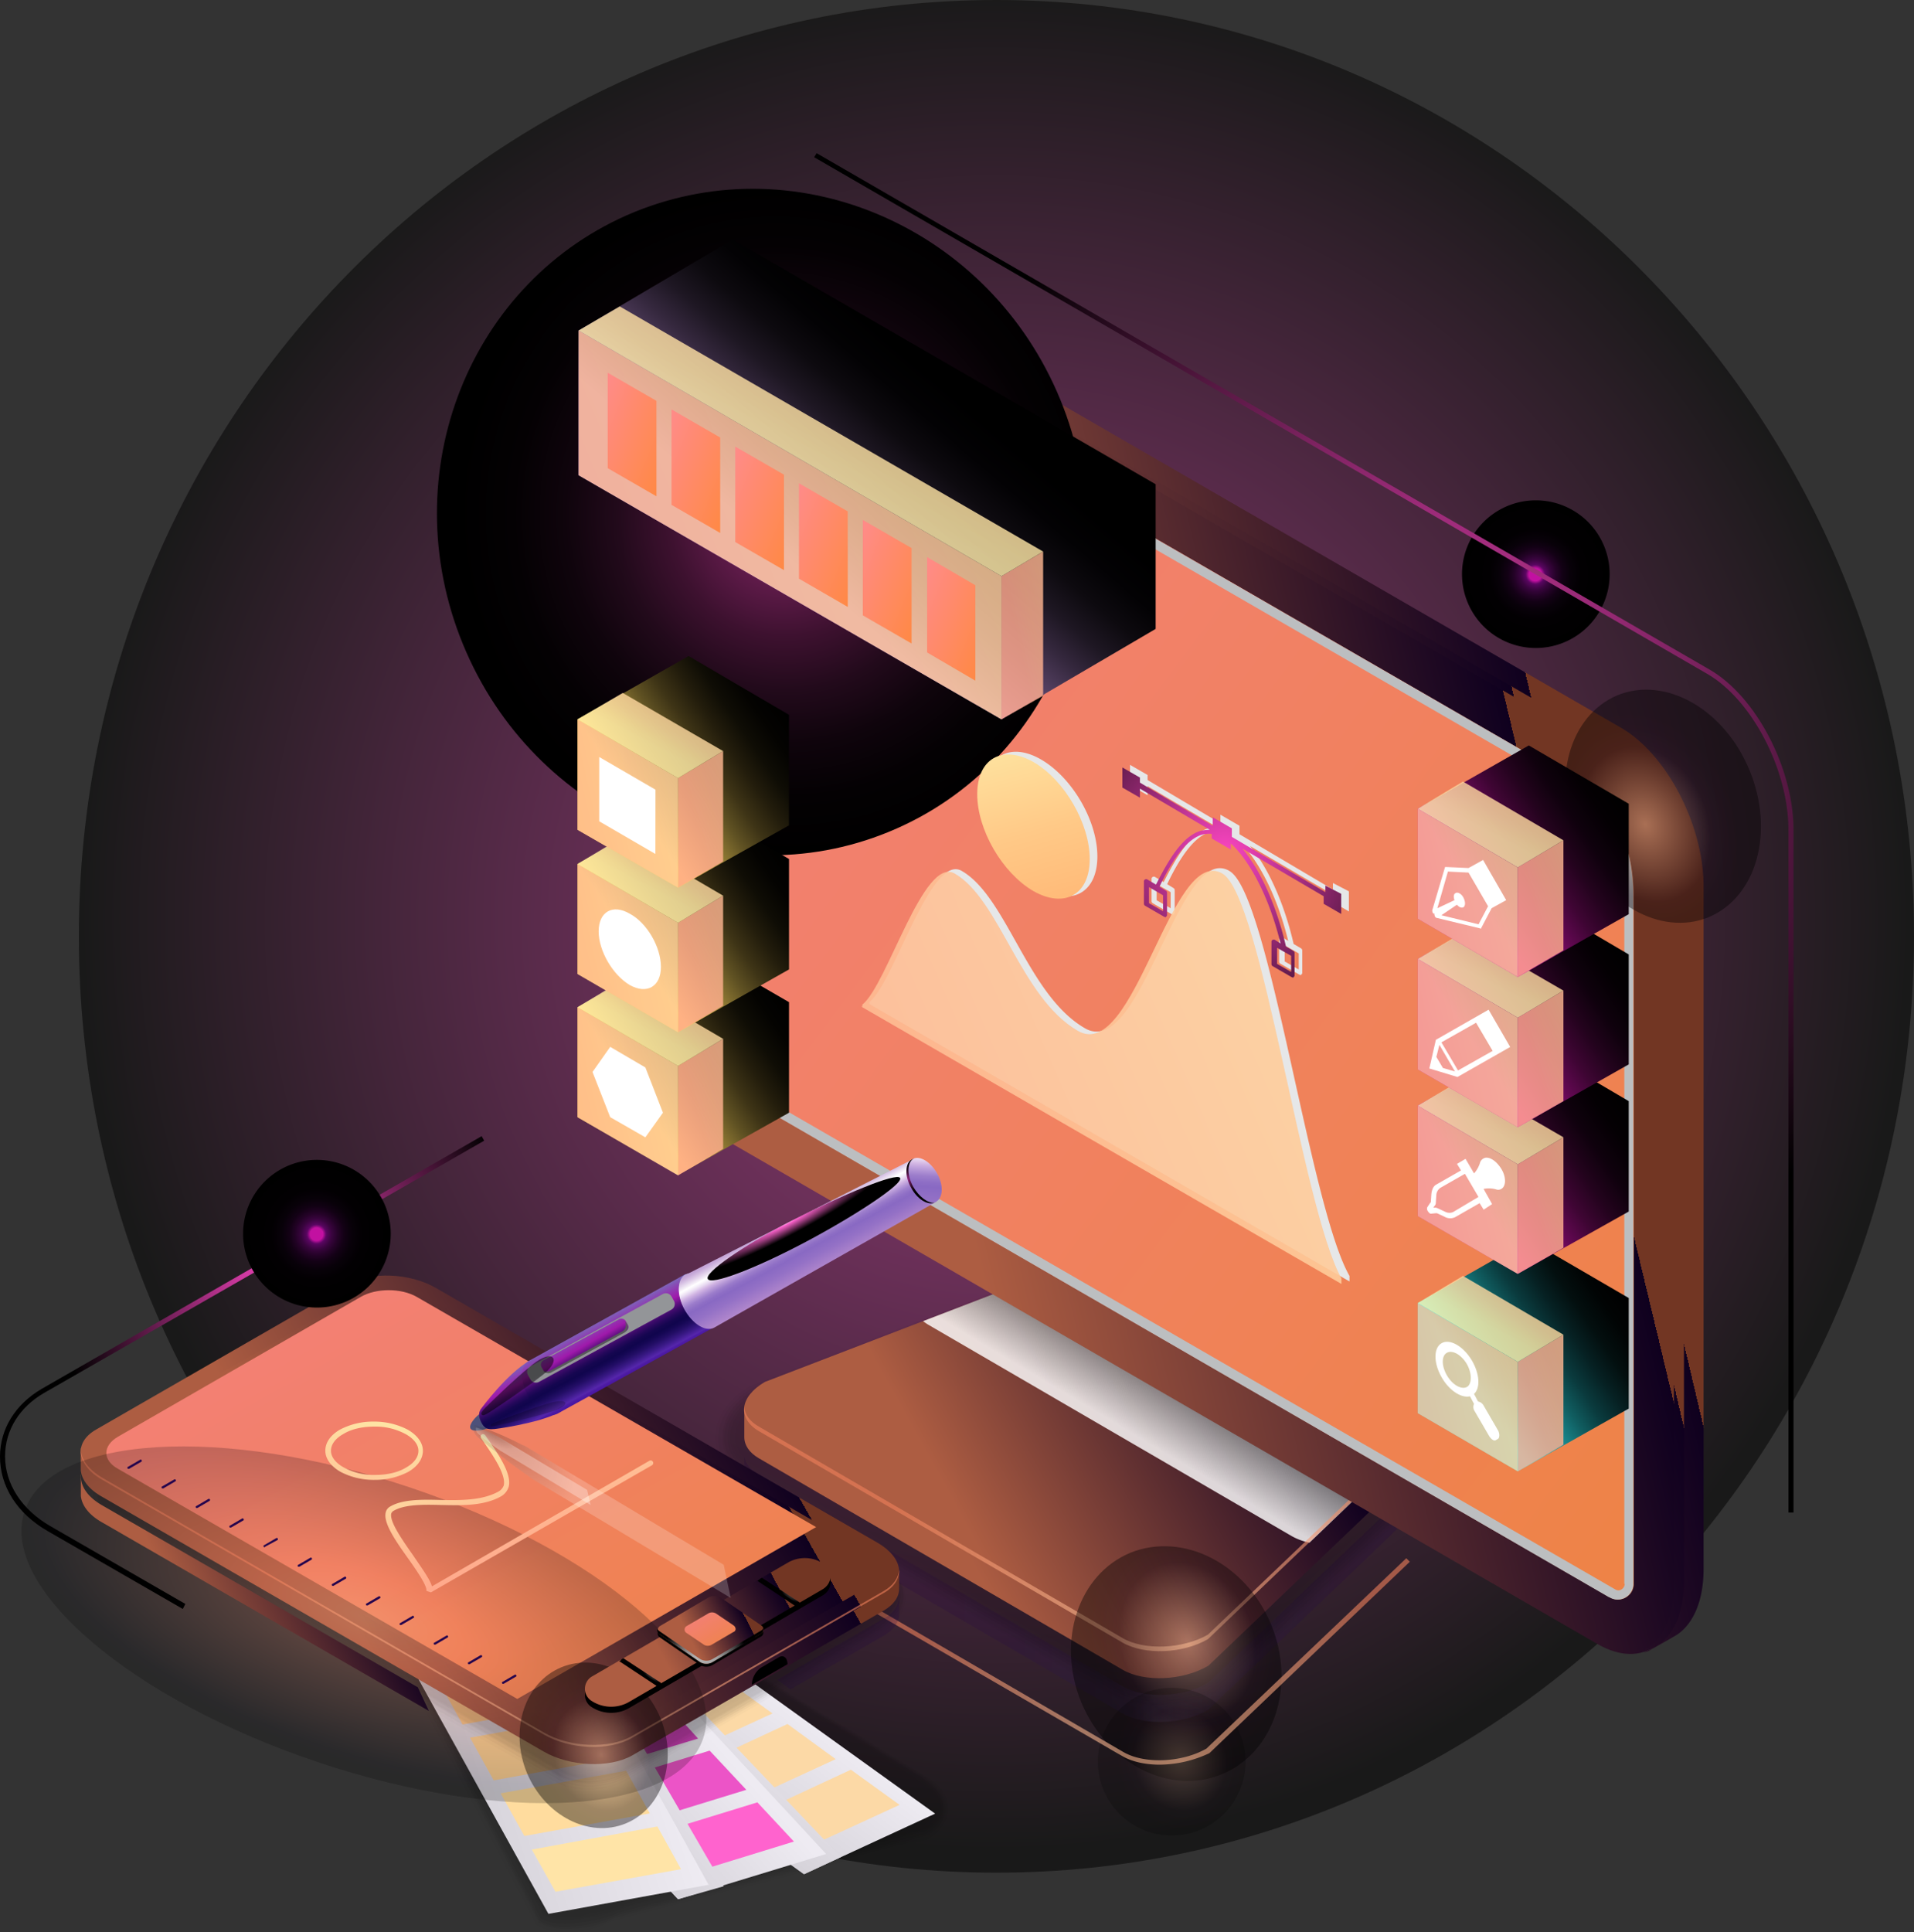 <svg xmlns="http://www.w3.org/2000/svg" xmlns:xlink="http://www.w3.org/1999/xlink" viewBox="0 0 757 764.03"><rect x="0" y="0" width="757" height="764.03" fill="#333333" stroke="none"/><defs><style>.cls-1{opacity:0.5;}.cls-2{fill:url(#Безымянный_градиент_94);}.cls-113,.cls-120,.cls-15,.cls-3,.cls-4,.cls-98{opacity:0.2;}.cls-10,.cls-102,.cls-11,.cls-113,.cls-114,.cls-12,.cls-120,.cls-122,.cls-123,.cls-124,.cls-13,.cls-14,.cls-15,.cls-18,.cls-19,.cls-3,.cls-32,.cls-35,.cls-36,.cls-37,.cls-39,.cls-40,.cls-41,.cls-43,.cls-44,.cls-45,.cls-48,.cls-49,.cls-5,.cls-50,.cls-52,.cls-53,.cls-54,.cls-56,.cls-57,.cls-58,.cls-6,.cls-60,.cls-61,.cls-62,.cls-7,.cls-8,.cls-86,.cls-9,.cls-98{isolation:isolate;}.cls-3{fill:url(#Безымянный_градиент_64);}.cls-5{opacity:0.09;}.cls-6{opacity:0.18;}.cls-7{opacity:0.27;}.cls-8{opacity:0.36;}.cls-9{opacity:0.45;}.cls-10{opacity:0.55;}.cls-11{opacity:0.64;}.cls-12{opacity:0.73;}.cls-13,.cls-18{opacity:0.82;}.cls-14{opacity:0.91;}.cls-16{fill:url(#Безымянный_градиент_65);}.cls-17{fill:url(#Безымянный_градиент_65-2);}.cls-18{fill:url(#Безымянный_градиент_5);}.cls-19,.cls-32,.cls-86{opacity:0.6;}.cls-19{fill:url(#Безымянный_градиент_53);}.cls-20{opacity:0.4;}.cls-21{fill:url(#Безымянный_градиент_57);}.cls-22{fill:url(#Безымянный_градиент_65-3);}.cls-23{fill:url(#Безымянный_градиент_63);}.cls-24{fill:#bcbec0;}.cls-25{fill:url(#Безымянный_градиент_65-4);}.cls-26{fill:url(#Безымянный_градиент_65-5);}.cls-27{fill:url(#Безымянный_градиент_57-2);}.cls-28{fill:url(#Безымянный_градиент_13);}.cls-29{fill:url(#Безымянный_градиент_95);}.cls-30{fill:url(#Безымянный_градиент_57-3);}.cls-31{fill:url(#Безымянный_градиент_94-2);}.cls-32{fill:url(#Безымянный_градиент_53-2);}.cls-33{fill:url(#Безымянный_градиент_26);}.cls-102,.cls-122,.cls-123,.cls-124,.cls-34,.cls-35,.cls-36,.cls-37,.cls-39,.cls-40,.cls-41,.cls-43,.cls-44,.cls-45,.cls-48,.cls-49,.cls-50,.cls-52,.cls-53,.cls-54,.cls-56,.cls-57,.cls-58,.cls-60,.cls-61,.cls-62{opacity:0.9;}.cls-35{fill:url(#Безымянный_градиент_87);}.cls-36{fill:url(#Безымянный_градиент_87-2);}.cls-37{fill:url(#Безымянный_градиент_87-3);}.cls-38{fill:url(#Безымянный_градиент_26-2);}.cls-39{fill:url(#Безымянный_градиент_87-4);}.cls-40{fill:url(#Безымянный_градиент_87-5);}.cls-41{fill:url(#Безымянный_градиент_87-6);}.cls-42{fill:url(#Безымянный_градиент_26-3);}.cls-43{fill:url(#Безымянный_градиент_87-7);}.cls-44{fill:url(#Безымянный_градиент_87-8);}.cls-45{fill:url(#Безымянный_градиент_87-9);}.cls-46{fill:#fff;}.cls-47{fill:url(#Безымянный_градиент_30);}.cls-48{fill:url(#Безымянный_градиент_87-10);}.cls-49{fill:url(#Безымянный_градиент_87-11);}.cls-50{fill:url(#Безымянный_градиент_87-12);}.cls-51{fill:url(#Безымянный_градиент_42);}.cls-52{fill:url(#Безымянный_градиент_87-13);}.cls-53{fill:url(#Безымянный_градиент_87-14);}.cls-54{fill:url(#Безымянный_градиент_87-15);}.cls-55{fill:url(#Безымянный_градиент_42-2);}.cls-56{fill:url(#Безымянный_градиент_87-16);}.cls-57{fill:url(#Безымянный_градиент_87-17);}.cls-58{fill:url(#Безымянный_градиент_87-18);}.cls-59{fill:url(#Безымянный_градиент_42-3);}.cls-60{fill:url(#Безымянный_градиент_87-19);}.cls-61{fill:url(#Безымянный_градиент_87-20);}.cls-62{fill:url(#Безымянный_градиент_87-21);}.cls-63{fill:url(#Безымянный_градиент_50);}.cls-64{fill:#138bbd;}.cls-65{fill:#18a0ca;}.cls-66{fill:#1cb6d7;}.cls-67{fill:#fcd9a6;}.cls-68{fill:url(#Безымянный_градиент_50-2);}.cls-69{fill:url(#Безымянный_градиент_50-3);}.cls-70{fill:#9f19ab;}.cls-71{fill:#b228b2;}.cls-72{fill:#c537b9;}.cls-73{fill:#d945c0;}.cls-74{fill:#ec54c7;}.cls-75{fill:#ff63ce;}.cls-76{fill:url(#Безымянный_градиент_50-4);}.cls-77{fill:url(#Безымянный_градиент_50-5);}.cls-78{fill:#ffba78;}.cls-79{fill:#ffc281;}.cls-80{fill:#ffcb8b;}.cls-81{fill:#ffd394;}.cls-82{fill:#ffdc9e;}.cls-83{fill:#ffe4a7;}.cls-84{fill:url(#Безымянный_градиент_65-6);}.cls-85{fill:url(#Безымянный_градиент_65-7);}.cls-86{fill:url(#Безымянный_градиент_53-3);}.cls-87{fill:url(#Безымянный_градиент_65-8);}.cls-88{fill:url(#Безымянный_градиент_63-2);}.cls-89{fill:url(#Безымянный_градиент_56);}.cls-90{fill:url(#Безымянный_градиент_57-4);}.cls-91{fill:#25054d;}.cls-92{fill:url(#Безымянный_градиент_65-9);}.cls-93{fill:url(#Безымянный_градиент_65-10);}.cls-94{fill:url(#Безымянный_градиент_62);}.cls-95{fill:url(#Безымянный_градиент_62-2);}.cls-96{fill:url(#Безымянный_градиент_62-3);}.cls-97{fill:url(#Безымянный_градиент_63-3);}.cls-98{fill:url(#Безымянный_градиент_64-2);}.cls-99{fill:url(#Безымянный_градиент_65-11);}.cls-100{fill:#e6e7e8;}.cls-101{fill:url(#Безымянный_градиент_66);}.cls-102{fill:url(#Безымянный_градиент_87-22);}.cls-103{fill:url(#Безымянный_градиент_94-3);}.cls-104{fill:url(#Безымянный_градиент_87-23);}.cls-105{fill:url(#Безымянный_градиент_87-24);}.cls-106{fill:url(#Безымянный_градиент_71);}.cls-107{fill:url(#Безымянный_градиент_81);}.cls-108{fill:url(#Безымянный_градиент_81-2);}.cls-109{fill:url(#Безымянный_градиент_74);}.cls-110{fill:url(#Безымянный_градиент_76);}.cls-111{fill:url(#Безымянный_градиент_76-2);}.cls-112{fill:url(#Безымянный_градиент_77);}.cls-113{fill:url(#Безымянный_градиент_79);}.cls-114{opacity:0.3;fill:url(#Безымянный_градиент_79-2);}.cls-115{fill:url(#Безымянный_градиент_80);}.cls-116{fill:#939598;}.cls-117{fill:url(#Безымянный_градиент_81-3);}.cls-118{fill:#58595b;}.cls-119{fill:url(#Безымянный_градиент_83);}.cls-120{fill:url(#Безымянный_градиент_83-2);}.cls-121{fill:url(#Безымянный_градиент_84);}.cls-122{fill:url(#Безымянный_градиент_87-25);}.cls-123{fill:url(#Безымянный_градиент_87-26);}.cls-124{fill:url(#Безымянный_градиент_87-27);}.cls-125{fill:url(#Безымянный_градиент_93);}.cls-126{fill:url(#Безымянный_градиент_93-2);}.cls-127{fill:url(#Безымянный_градиент_93-3);}.cls-128{fill:url(#Безымянный_градиент_93-4);}.cls-129{fill:url(#Безымянный_градиент_93-5);}.cls-130{fill:url(#Безымянный_градиент_93-6);}.cls-131{fill:url(#Безымянный_градиент_94-4);}.cls-132{fill:url(#Безымянный_градиент_95-2);}</style><radialGradient id="Безымянный_градиент_94" cx="1361.41" cy="838.17" r="1" gradientTransform="matrix(362.94, 0, 0, -370.17, -493714.2, 310630.75)" gradientUnits="userSpaceOnUse"><stop offset="0" stop-color="#fa45c1"/><stop offset="0.21" stop-color="#cb389d"/><stop offset="0.67" stop-color="#571843"/><stop offset="1"/></radialGradient><linearGradient id="Безымянный_градиент_64" x1="305.1" y1="256.61" x2="590.72" y2="256.61" gradientTransform="matrix(1, 0, 0, -1, 0, 884.09)" gradientUnits="userSpaceOnUse"><stop offset="0.06" stop-color="#200041"/><stop offset="0.26" stop-color="#210243"/><stop offset="0.36" stop-color="#25084b"/><stop offset="0.43" stop-color="#2c1358"/><stop offset="0.47" stop-color="#311b61"/><stop offset="0.48" stop-color="#351f65"/><stop offset="0.5" stop-color="#422c73"/><stop offset="0.51" stop-color="#584188"/><stop offset="0.52" stop-color="#765fa7"/><stop offset="0.53" stop-color="#8770b8"/><stop offset="0.54" stop-color="#7e67ae"/><stop offset="0.56" stop-color="#5c468d"/><stop offset="0.59" stop-color="#442e75"/><stop offset="0.61" stop-color="#362066"/><stop offset="0.63" stop-color="#311b61"/><stop offset="0.67" stop-color="#2a1155"/><stop offset="0.75" stop-color="#230446"/><stop offset="0.81" stop-color="#200041"/><stop offset="1" stop-color="#200041"/></linearGradient><linearGradient id="Безымянный_градиент_65" x1="380.53" y1="273.46" x2="510.09" y2="345.13" gradientTransform="matrix(1, 0, 0, -1, 0, 884.09)" gradientUnits="userSpaceOnUse"><stop offset="0" stop-color="#ad5d42"/><stop offset="1" stop-color="#0f001f"/><stop offset="1" stop-color="#723623"/></linearGradient><linearGradient id="Безымянный_градиент_65-2" x1="381.49" y1="282.01" x2="510.96" y2="353.64" xlink:href="#Безымянный_градиент_65"/><linearGradient id="Безымянный_градиент_5" x1="450.14" y1="315.83" x2="475.56" y2="358.45" gradientTransform="matrix(1, 0, 0, -1, 0, 884.09)" gradientUnits="userSpaceOnUse"><stop offset="0" stop-color="#fff"/><stop offset="1"/></linearGradient><radialGradient id="Безымянный_градиент_53" cx="1351.74" cy="838.5" r="1" gradientTransform="matrix(101.62, 0, 0, -101.62, -136912.39, 85834.27)" gradientUnits="userSpaceOnUse"><stop offset="0" stop-color="#fcc69e"/><stop offset="1" stop-color="#f0815b"/></radialGradient><radialGradient id="Безымянный_градиент_57" cx="1333.28" cy="849.12" r="1" gradientTransform="matrix(36.81, -14.17, -17.29, -44.93, -33926.74, 57692.29)" gradientUnits="userSpaceOnUse"><stop offset="0" stop-color="#fcc69f"/><stop offset="0.67" stop-color="#0f040c"/><stop offset="0.83" stop-color="#040103"/><stop offset="1"/></radialGradient><linearGradient id="Безымянный_градиент_65-3" x1="361.42" y1="492.25" x2="608.67" y2="551.59" xlink:href="#Безымянный_градиент_65"/><linearGradient id="Безымянный_градиент_63" x1="201.31" y1="704.15" x2="704.25" y2="329.27" gradientTransform="matrix(1, 0, 0, -1, 0, 884.09)" gradientUnits="userSpaceOnUse"><stop offset="0" stop-color="#f47f7e"/><stop offset="1" stop-color="#ee8346"/></linearGradient><linearGradient id="Безымянный_градиент_65-4" x1="372.48" y1="496.49" x2="618.26" y2="554.6" xlink:href="#Безымянный_градиент_65"/><linearGradient id="Безымянный_градиент_65-5" x1="371.69" y1="495.72" x2="612.01" y2="551.61" xlink:href="#Безымянный_градиент_65"/><radialGradient id="Безымянный_градиент_57-2" cx="1331.53" cy="849.89" r="1" gradientTransform="matrix(34.23, -14.07, -18.02, -43.83, -29612.4, 56311.31)" xlink:href="#Безымянный_градиент_57"/><radialGradient id="Безымянный_градиент_13" cx="1355.41" cy="842.29" r="1" gradientTransform="matrix(118.01, -48.5, -50.34, -122.49, -117241.66, 169114.88)" gradientUnits="userSpaceOnUse"><stop offset="0" stop-color="#972a74"/><stop offset="0.04" stop-color="#8a266a"/><stop offset="0.19" stop-color="#601b4a"/><stop offset="0.35" stop-color="#3d112f"/><stop offset="0.51" stop-color="#220a1b"/><stop offset="0.67" stop-color="#0f040c"/><stop offset="0.83" stop-color="#040103"/><stop offset="1"/></radialGradient><radialGradient id="Безымянный_градиент_95" cx="1318.4" cy="839.62" r="1" gradientTransform="matrix(29.19, 0, 0, -29.19, -37876.77, 24735.61)" gradientUnits="userSpaceOnUse"><stop offset="0.09" stop-color="#c211a1"/><stop offset="0.09" stop-color="#b9109b"/><stop offset="0.13" stop-color="#5b0663"/><stop offset="0.15" stop-color="#510558"/><stop offset="0.21" stop-color="#38043d"/><stop offset="0.29" stop-color="#230226"/><stop offset="0.37" stop-color="#130115"/><stop offset="0.48" stop-color="#080109"/><stop offset="0.62" stop-color="#020002"/><stop offset="1"/></radialGradient><radialGradient id="Безымянный_градиент_57-3" cx="1318.46" cy="853.99" r="1" gradientTransform="matrix(25.81, -8.91, -10.01, -29, -25014.17, 37209.3)" xlink:href="#Безымянный_градиент_57"/><radialGradient id="Безымянный_градиент_94-2" cx="1359.34" cy="838.24" r="1" gradientTransform="matrix(234.27, 0, 0, -234.27, -317900.89, 196668.16)" xlink:href="#Безымянный_градиент_94"/><radialGradient id="Безымянный_градиент_53-2" cx="1351.08" cy="838.54" r="1" gradientTransform="matrix(96.89, 0, 0, -93.27, -130452.85, 78884.37)" xlink:href="#Безымянный_градиент_53"/><linearGradient id="Безымянный_градиент_26" x1="251.19" y1="452.11" x2="309.18" y2="491.25" gradientTransform="matrix(1, 0, 0, -1, 0, 884.09)" gradientUnits="userSpaceOnUse"><stop offset="0" stop-color="#fdd65b"/><stop offset="0.01" stop-color="#f7d159"/><stop offset="0.13" stop-color="#bea144"/><stop offset="0.25" stop-color="#8b7632"/><stop offset="0.37" stop-color="#605223"/><stop offset="0.49" stop-color="#3e3416"/><stop offset="0.62" stop-color="#231d0c"/><stop offset="0.74" stop-color="#0f0d05"/><stop offset="0.87" stop-color="#040301"/><stop offset="1"/></linearGradient><linearGradient id="Безымянный_градиент_87" x1="272.52" y1="444.92" x2="332.69" y2="462.94" gradientTransform="matrix(1, 0, 0, -1, 0, 884.09)" gradientUnits="userSpaceOnUse"><stop offset="0.04" stop-color="#ffa98c"/><stop offset="0.32" stop-color="#ffb892"/><stop offset="0.86" stop-color="#fee1a3"/><stop offset="1" stop-color="#feeca8"/></linearGradient><linearGradient id="Безымянный_градиент_87-2" x1="180.86" y1="437.44" x2="318.7" y2="468.34" xlink:href="#Безымянный_градиент_87"/><linearGradient id="Безымянный_градиент_87-3" x1="277.3" y1="517.8" x2="255.72" y2="476.68" xlink:href="#Безымянный_градиент_87"/><linearGradient id="Безымянный_градиент_26-2" x1="251.18" y1="508.71" x2="309.17" y2="547.85" xlink:href="#Безымянный_градиент_26"/><linearGradient id="Безымянный_градиент_87-4" x1="272.51" y1="501.53" x2="332.68" y2="519.55" xlink:href="#Безымянный_градиент_87"/><linearGradient id="Безымянный_градиент_87-5" x1="180.85" y1="494.05" x2="318.69" y2="524.95" xlink:href="#Безымянный_градиент_87"/><linearGradient id="Безымянный_градиент_87-6" x1="277.28" y1="574.39" x2="255.71" y2="533.27" xlink:href="#Безымянный_градиент_87"/><linearGradient id="Безымянный_градиент_26-3" x1="251.18" y1="565.82" x2="309.17" y2="604.96" xlink:href="#Безымянный_градиент_26"/><linearGradient id="Безымянный_градиент_87-7" x1="272.48" y1="558.73" x2="332.65" y2="576.75" xlink:href="#Безымянный_градиент_87"/><linearGradient id="Безымянный_градиент_87-8" x1="180.83" y1="551.25" x2="318.67" y2="582.15" xlink:href="#Безымянный_градиент_87"/><linearGradient id="Безымянный_градиент_87-9" x1="277.24" y1="631.52" x2="255.66" y2="590.4" xlink:href="#Безымянный_градиент_87"/><linearGradient id="Безымянный_градиент_30" x1="583.4" y1="335.1" x2="641.39" y2="374.25" gradientTransform="matrix(1, 0, 0, -1, 0, 884.09)" gradientUnits="userSpaceOnUse"><stop offset="0" stop-color="#2af6ff"/><stop offset="0.02" stop-color="#29eef7"/><stop offset="0.13" stop-color="#1fb7be"/><stop offset="0.25" stop-color="#17868b"/><stop offset="0.37" stop-color="#105d60"/><stop offset="0.49" stop-color="#0a3b3e"/><stop offset="0.62" stop-color="#062123"/><stop offset="0.74" stop-color="#030f0f"/><stop offset="0.87" stop-color="#010404"/><stop offset="1"/></linearGradient><linearGradient id="Безымянный_градиент_87-10" x1="604.68" y1="327.9" x2="665.41" y2="346.28" xlink:href="#Безымянный_градиент_87"/><linearGradient id="Безымянный_градиент_87-11" x1="513.35" y1="320.58" x2="650.57" y2="351.18" xlink:href="#Безымянный_градиент_87"/><linearGradient id="Безымянный_градиент_87-12" x1="609.78" y1="400.91" x2="588.01" y2="359.65" xlink:href="#Безымянный_градиент_87"/><linearGradient id="Безымянный_градиент_42" x1="583.4" y1="413.07" x2="641.39" y2="452.21" gradientTransform="matrix(1, 0, 0, -1, 0, 884.09)" gradientUnits="userSpaceOnUse"><stop offset="0" stop-color="#c211a1"/><stop offset="0.01" stop-color="#bd119d"/><stop offset="0.15" stop-color="#8b0c73"/><stop offset="0.29" stop-color="#600850"/><stop offset="0.42" stop-color="#3e0533"/><stop offset="0.56" stop-color="#23031d"/><stop offset="0.7" stop-color="#0f010d"/><stop offset="0.85" stop-color="#040003"/><stop offset="1"/></linearGradient><linearGradient id="Безымянный_градиент_87-13" x1="604.68" y1="405.96" x2="665.41" y2="424.35" xlink:href="#Безымянный_градиент_87"/><linearGradient id="Безымянный_градиент_87-14" x1="513.35" y1="398.64" x2="650.57" y2="429.25" xlink:href="#Безымянный_градиент_87"/><linearGradient id="Безымянный_градиент_87-15" x1="609.56" y1="478.77" x2="587.98" y2="437.65" xlink:href="#Безымянный_градиент_87"/><linearGradient id="Безымянный_градиент_42-2" x1="583.37" y1="471.15" x2="641.36" y2="510.3" xlink:href="#Безымянный_градиент_42"/><linearGradient id="Безымянный_градиент_87-16" x1="604.68" y1="463.96" x2="665.41" y2="482.35" xlink:href="#Безымянный_градиент_87"/><linearGradient id="Безымянный_градиент_87-17" x1="513.35" y1="456.64" x2="650.57" y2="487.25" xlink:href="#Безымянный_градиент_87"/><linearGradient id="Безымянный_градиент_87-18" x1="609.56" y1="536.77" x2="587.98" y2="495.65" xlink:href="#Безымянный_градиент_87"/><linearGradient id="Безымянный_градиент_42-3" x1="583.4" y1="530.56" x2="641.39" y2="569.7" xlink:href="#Безымянный_градиент_42"/><linearGradient id="Безымянный_градиент_87-19" x1="604.68" y1="523.35" x2="665.41" y2="541.74" xlink:href="#Безымянный_градиент_87"/><linearGradient id="Безымянный_градиент_87-20" x1="513.35" y1="516.03" x2="650.57" y2="546.64" xlink:href="#Безымянный_градиент_87"/><linearGradient id="Безымянный_градиент_87-21" x1="609.78" y1="596.37" x2="588.01" y2="555.11" xlink:href="#Безымянный_градиент_87"/><linearGradient id="Безымянный_градиент_50" x1="243.14" y1="195.45" x2="276.69" y2="239.32" gradientTransform="matrix(1, 0, 0, -1, 0, 884.09)" gradientUnits="userSpaceOnUse"><stop offset="0.03" stop-color="#d4d1d8"/><stop offset="1" stop-color="#eeebf2"/></linearGradient><linearGradient id="Безымянный_градиент_50-2" x1="235.37" y1="201.05" x2="265.18" y2="240.04" xlink:href="#Безымянный_градиент_50"/><linearGradient id="Безымянный_градиент_50-3" x1="211.3" y1="191.32" x2="253.52" y2="228.78" xlink:href="#Безымянный_градиент_50"/><linearGradient id="Безымянный_градиент_50-4" x1="205.52" y1="197.81" x2="244.84" y2="232.7" xlink:href="#Безымянный_градиент_50"/><linearGradient id="Безымянный_градиент_50-5" x1="167.04" y1="194.29" x2="251.91" y2="222.45" xlink:href="#Безымянный_градиент_50"/><linearGradient id="Безымянный_градиент_65-6" x1="135.29" y1="247.56" x2="288.27" y2="334.22" xlink:href="#Безымянный_градиент_65"/><linearGradient id="Безымянный_градиент_65-7" x1="135.72" y1="253.51" x2="288.73" y2="340.2" xlink:href="#Безымянный_градиент_65"/><radialGradient id="Безымянный_градиент_53-3" cx="1353.94" cy="838.42" r="1" gradientTransform="matrix(121.51, 0, 0, -123.53, -164295.94, 104223.76)" xlink:href="#Безымянный_градиент_53"/><linearGradient id="Безымянный_градиент_65-8" x1="138.64" y1="255.23" x2="284.14" y2="337.59" xlink:href="#Безымянный_градиент_65"/><linearGradient id="Безымянный_градиент_63-2" x1="113.6" y1="417.15" x2="250.85" y2="171.96" xlink:href="#Безымянный_градиент_63"/><radialGradient id="Безымянный_градиент_56" cx="1355.92" cy="831.25" r="1" gradientTransform="matrix(134.18, 44.95, 18.22, -54.38, -196937.98, -15105.91)" gradientUnits="userSpaceOnUse"><stop offset="0" stop-color="#fcc59e"/><stop offset="0.29" stop-color="#f18067"/><stop offset="0.94" stop-color="#05010a"/><stop offset="1"/></radialGradient><radialGradient id="Безымянный_градиент_57-4" cx="1319.86" cy="853.79" r="1" gradientTransform="matrix(25.88, -9.99, -12.22, -31.66, -23486.87, 40910.37)" xlink:href="#Безымянный_градиент_57"/><linearGradient id="Безымянный_градиент_65-9" x1="262.1" y1="228.87" x2="309.11" y2="254.21" xlink:href="#Безымянный_градиент_65"/><linearGradient id="Безымянный_градиент_65-10" x1="273.13" y1="235.62" x2="293.87" y2="246.2" xlink:href="#Безымянный_градиент_65"/><radialGradient id="Безымянный_градиент_62" cx="1452.52" cy="835.1" r="1" gradientTransform="matrix(-15.63, 0, 0, 15.63, 22981.59, -12400.46)" xlink:href="#Безымянный_градиент_5"/><radialGradient id="Безымянный_градиент_62-2" cx="1554.39" cy="831.66" r="1" gradientTransform="matrix(-7.21, 0, 0, 7.21, 11522.87, -5370)" xlink:href="#Безымянный_градиент_5"/><radialGradient id="Безымянный_градиент_62-3" cx="1554.39" cy="831.66" r="1" gradientTransform="matrix(-7.21, 0, 0, 7.21, 11468.13, -5338.23)" xlink:href="#Безымянный_градиент_5"/><linearGradient id="Безымянный_градиент_63-3" x1="274.81" y1="249.33" x2="286.68" y2="230.63" xlink:href="#Безымянный_градиент_63"/><linearGradient id="Безымянный_градиент_64-2" x1="32.38" y1="234.16" x2="366.58" y2="234.16" xlink:href="#Безымянный_градиент_64"/><linearGradient id="Безымянный_градиент_65-11" x1="74.27" y1="241.78" x2="144.24" y2="275.23" xlink:href="#Безымянный_градиент_65"/><linearGradient id="Безымянный_градиент_66" x1="418.31" y1="523.57" x2="395.96" y2="602.53" gradientTransform="matrix(1, 0, 0, -1, 0, 884.09)" gradientUnits="userSpaceOnUse"><stop offset="0.04" stop-color="#ffba78"/><stop offset="0.4" stop-color="#ffc987"/><stop offset="1" stop-color="#feeca8"/></linearGradient><linearGradient id="Безымянный_градиент_87-22" x1="153.87" y1="327.6" x2="735.13" y2="581.28" xlink:href="#Безымянный_градиент_87"/><radialGradient id="Безымянный_градиент_94-3" cx="1349.8" cy="838.56" r="1" gradientTransform="matrix(88.84, 0, 0, -88.84, -119432.36, 74835.26)" xlink:href="#Безымянный_градиент_94"/><linearGradient id="Безымянный_градиент_87-23" x1="136.22" y1="259.71" x2="152.11" y2="328.24" xlink:href="#Безымянный_градиент_87"/><linearGradient id="Безымянный_градиент_87-24" x1="214.22" y1="267.41" x2="196.84" y2="321.04" xlink:href="#Безымянный_градиент_87"/><radialGradient id="Безымянный_градиент_71" cx="1256.92" cy="652.45" r="1" gradientTransform="matrix(3.02, 5.6, 5.6, -3.02, -7251.75, -4505.9)" gradientUnits="userSpaceOnUse"><stop offset="0.1" stop-color="#8493ba"/><stop offset="0.21" stop-color="#606c90"/><stop offset="0.33" stop-color="#444d6e"/><stop offset="0.43" stop-color="#303756"/><stop offset="0.53" stop-color="#232a47"/><stop offset="0.62" stop-color="#1f2542"/><stop offset="0.71" stop-color="#242a49"/><stop offset="0.83" stop-color="#34395b"/><stop offset="0.98" stop-color="#4d5179"/><stop offset="0.98" stop-color="#4d517a"/></radialGradient><linearGradient id="Безымянный_градиент_81" x1="200.37" y1="340.97" x2="211.37" y2="320.57" gradientTransform="matrix(1, 0, 0, -1, 0, 884.09)" gradientUnits="userSpaceOnUse"><stop offset="0" stop-color="#7d62b8"/><stop offset="0.13" stop-color="#9039b1"/><stop offset="0.25" stop-color="#9f19ab"/><stop offset="0.29" stop-color="#89169c"/><stop offset="0.36" stop-color="#5e1080"/><stop offset="0.43" stop-color="#3c0b6a"/><stop offset="0.5" stop-color="#24085a"/><stop offset="0.56" stop-color="#150650"/><stop offset="0.62" stop-color="#10054d"/><stop offset="0.67" stop-color="#150754"/><stop offset="0.75" stop-color="#230e66"/><stop offset="0.84" stop-color="#391985"/><stop offset="0.93" stop-color="#5526ab"/><stop offset="0.96" stop-color="#4d1ba4"/><stop offset="1" stop-color="#4916a1"/></linearGradient><linearGradient id="Безымянный_градиент_81-2" x1="237.02" y1="361.76" x2="248.52" y2="340.41" xlink:href="#Безымянный_градиент_81"/><linearGradient id="Безымянный_градиент_74" x1="278.38" y1="393.04" x2="275.43" y2="349.62" gradientTransform="matrix(1, 0, 0, -1, 0, 884.09)" gradientUnits="userSpaceOnUse"><stop offset="0" stop-color="#d6dae6"/><stop offset="0.01" stop-color="#d4d8e6"/><stop offset="0.28" stop-color="#b4b8e3"/><stop offset="0.4" stop-color="#9a9fc8"/><stop offset="0.53" stop-color="#838ab0"/><stop offset="0.65" stop-color="#757da1"/><stop offset="0.76" stop-color="#70789c"/><stop offset="0.85" stop-color="#777ea2"/><stop offset="0.99" stop-color="#898eb3"/><stop offset="1" stop-color="#8b90b5"/></linearGradient><linearGradient id="Безымянный_градиент_76" x1="312.63" y1="402.39" x2="323.75" y2="381.75" gradientTransform="matrix(1, 0, 0, -1, 0, 884.09)" gradientUnits="userSpaceOnUse"><stop offset="0.01" stop-color="#c1a1d5"/><stop offset="0.05" stop-color="#c8abda"/><stop offset="0.11" stop-color="#dac6e6"/><stop offset="0.2" stop-color="#f7f2f9"/><stop offset="0.22" stop-color="#fff"/><stop offset="0.25" stop-color="#f9f5fb"/><stop offset="0.3" stop-color="#e9dbf2"/><stop offset="0.36" stop-color="#d1b4e3"/><stop offset="0.43" stop-color="#b395d6"/><stop offset="0.49" stop-color="#9c7dcb"/><stop offset="0.56" stop-color="#8e6ec5"/><stop offset="0.61" stop-color="#8969c3"/><stop offset="0.76" stop-color="#9471c6"/><stop offset="1" stop-color="#b086cc"/></linearGradient><linearGradient id="Безымянный_градиент_76-2" x1="366.97" y1="436.3" x2="364.58" y2="401.13" xlink:href="#Безымянный_градиент_76"/><radialGradient id="Безымянный_градиент_77" cx="1180.48" cy="844.27" r="1" gradientTransform="matrix(7.39, 0, 0, -7.39, -8365.48, 6705.63)" gradientUnits="userSpaceOnUse"><stop offset="0" stop-color="#b4299a"/><stop offset="0.12" stop-color="#8a2076"/><stop offset="0.26" stop-color="#601652"/><stop offset="0.4" stop-color="#3e0e35"/><stop offset="0.55" stop-color="#23081e"/><stop offset="0.69" stop-color="#0f030d"/><stop offset="0.84" stop-color="#040103"/><stop offset="1"/></radialGradient><radialGradient id="Безымянный_градиент_79" cx="1340.41" cy="782.51" r="1" gradientTransform="matrix(30.85, 28.32, 10.83, -11.8, -49631.28, -28162.15)" gradientUnits="userSpaceOnUse"><stop offset="0"/><stop offset="1" stop-color="#fff"/></radialGradient><radialGradient id="Безымянный_градиент_79-2" cx="1309.62" cy="713.47" gradientTransform="matrix(13.75, 12.62, 4.83, -5.26, -21263.05, -12215.09)" xlink:href="#Безымянный_градиент_79"/><radialGradient id="Безымянный_градиент_80" cx="1336.59" cy="966.89" r="1" gradientTransform="matrix(36.78, -19.32, -2.44, -4.64, -46489.48, 30792.67)" gradientUnits="userSpaceOnUse"><stop offset="0" stop-color="#fff"/><stop offset="0.13" stop-color="#ff63ce"/><stop offset="1"/></radialGradient><linearGradient id="Безымянный_градиент_81-3" x1="228.27" y1="357.12" x2="239.82" y2="336.81" xlink:href="#Безымянный_градиент_81"/><radialGradient id="Безымянный_градиент_83" cx="1128.51" cy="769.71" r="1" gradientTransform="matrix(2.31, 2.93, 11.98, -9.46, -11620.84, 4526.7)" gradientUnits="userSpaceOnUse"><stop offset="0" stop-color="#742a97"/><stop offset="0.04" stop-color="#6a268a"/><stop offset="0.19" stop-color="#4a1b60"/><stop offset="0.35" stop-color="#2f113d"/><stop offset="0.51" stop-color="#1b0a22"/><stop offset="0.67" stop-color="#0c040f"/><stop offset="0.83" stop-color="#030104"/><stop offset="1"/></radialGradient><radialGradient id="Безымянный_градиент_83-2" cx="1169.07" cy="739.14" r="1" gradientTransform="matrix(0.64, 2.13, 12.53, -3.77, -9803.66, 847.84)" xlink:href="#Безымянный_градиент_83"/><linearGradient id="Безымянный_градиент_84" x1="314.03" y1="660.66" x2="374.08" y2="730.72" gradientTransform="matrix(1, 0, 0, -1, 0, 884.09)" gradientUnits="userSpaceOnUse"><stop offset="0" stop-color="#b086cc"/><stop offset="0.04" stop-color="#a37cbd"/><stop offset="0.17" stop-color="#785b8b"/><stop offset="0.3" stop-color="#533f60"/><stop offset="0.44" stop-color="#35283e"/><stop offset="0.57" stop-color="#1e1723"/><stop offset="0.71" stop-color="#0d0a0f"/><stop offset="0.85" stop-color="#030204"/><stop offset="1"/></linearGradient><linearGradient id="Безымянный_градиент_87-25" x1="399.94" y1="631.83" x2="457.5" y2="644.77" xlink:href="#Безымянный_градиент_87"/><linearGradient id="Безымянный_градиент_87-26" x1="56.92" y1="572.14" x2="579.23" y2="785.49" xlink:href="#Безымянный_градиент_87"/><linearGradient id="Безымянный_градиент_87-27" x1="383.1" y1="830.49" x2="315.94" y2="700.48" xlink:href="#Безымянный_градиент_87"/><linearGradient id="Безымянный_градиент_93" x1="232.86" y1="719.21" x2="266.77" y2="705.46" gradientTransform="matrix(1, 0, 0, -1, 0, 884.09)" gradientUnits="userSpaceOnUse"><stop offset="0" stop-color="#ff8b8a"/><stop offset="1" stop-color="#ff8945"/></linearGradient><linearGradient id="Безымянный_градиент_93-2" x1="258.09" y1="704.71" x2="292" y2="690.96" xlink:href="#Безымянный_градиент_93"/><linearGradient id="Безымянный_градиент_93-3" x1="283.31" y1="690.01" x2="317.22" y2="676.26" xlink:href="#Безымянный_градиент_93"/><linearGradient id="Безымянный_градиент_93-4" x1="308.54" y1="675.51" x2="342.45" y2="661.76" xlink:href="#Безымянный_градиент_93"/><linearGradient id="Безымянный_градиент_93-5" x1="333.77" y1="661.01" x2="367.68" y2="647.26" xlink:href="#Безымянный_градиент_93"/><linearGradient id="Безымянный_градиент_93-6" x1="359.22" y1="646.19" x2="392.88" y2="632.68" xlink:href="#Безымянный_градиент_93"/><radialGradient id="Безымянный_градиент_94-4" cx="1350.74" cy="838.53" r="1" gradientTransform="matrix(94.58, 0, 0, -94.58, -127638.1, 79810.18)" xlink:href="#Безымянный_градиент_94"/><radialGradient id="Безымянный_градиент_95-2" cx="1318.4" cy="839.62" r="1" gradientTransform="matrix(29.19, 0, 0, -29.19, -38358.79, 24996.48)" xlink:href="#Безымянный_градиент_95"/></defs><g id="Слой_2" data-name="Слой 2"><g id="Слой_1-2" data-name="Слой 1"><g class="cls-1"><path class="cls-2" d="M394.09,740.51C594.52,740.51,757,574.74,757,370.26S594.52,0,394.09,0,31.19,165.77,31.19,370.26,193.66,740.51,394.09,740.51Z"/></g><path class="cls-3" d="M565.12,578.82c0,3.78-2.78,7.95-8.35,11.13l-79,75.48c-9.93,5.76-25.23,6.35-33.77,1.39L300.14,583.19c-4.17-2.38-6.16-5.76-5.76-9.14v11.53c0,3.17,2,6.15,5.76,8.34L444,677.54c8.74,5,23.84,4.37,33.77-1.39l79-75.48c5.57-3.18,8.35-7.35,8.35-11.12Z"/><g class="cls-4"><path class="cls-5" d="M297,547.84l126.13-48.47a50.41,50.41,0,0,1,36-4.77,45.71,45.71,0,0,1,9.54,3.77L561.94,553l2.78,1.59c7.35,4.37,10.72,11.32,10.33,18.87s-6.16,16.09-14.5,20.86l-77.67,74.09a50.35,50.35,0,0,1-24.63,6.16c-7.75,0-14.7-1.59-20.26-4.77L294.18,586.17c-7.35-4.17-11.32-10.72-11.32-18.07C283.25,560.35,288.22,553,297,547.84Z"/><path class="cls-6" d="M297.55,548.83l126.14-48.47a47.9,47.9,0,0,1,24.83-6A36.84,36.84,0,0,1,459.24,496a46.26,46.26,0,0,1,9.54,4l92.76,54.43c.2.2,2.58,1.59,2.78,1.79,7.15,4.57,9.54,11.32,8.74,18.67-.79,6.75-7.15,16.09-14.5,20.26l-76.27,72.7a48.11,48.11,0,0,1-24,6.16c-7.55,0-14.3-1.59-19.67-4.77L294.77,585.58c-6.95-4-10.92-10.33-10.72-17.29C284.44,560.75,289.21,553.79,297.55,548.83Z"/><path class="cls-7" d="M298.15,549.82l126.13-48.46a49.82,49.82,0,0,1,24.83-6,46.28,46.28,0,0,1,10.73,1.78,44.07,44.07,0,0,1,9.33,4.18l92.37,54c.2.2,2.58,1.59,2.78,1.79,7.15,4.57,8.54,11.32,7.35,18.67-1,6-8.14,15.89-14.7,19.67l-74.69,71.31a47.55,47.55,0,0,1-23.24,6c-7.34,0-14.1-1.59-19.26-4.57L296,584.58c-6.75-3.77-10.32-9.73-10.13-16.29C285.64,561.14,290.2,554.39,298.15,549.82Z"/><path class="cls-8" d="M298.75,550.82l126.13-48.47a47,47,0,0,1,24.63-5.76,43.25,43.25,0,0,1,10.53,2,64.55,64.55,0,0,1,9.13,4.17L561,556.58c.39.19,2.38,1.58,2.78,1.78,6.95,4.57,8.93,11.72,5.76,18.48,0,5.36-8.94,15.69-14.9,19.07l-73.3,69.92a46.26,46.26,0,0,1-22.64,5.76c-7.15,0-13.71-1.39-18.67-4.37L296.16,583.59c-6.35-3.77-9.73-9.34-9.73-15.49C286.63,561.54,291,555.18,298.75,550.82Z"/><path class="cls-9" d="M299.14,551.81l126.14-48.47a46.92,46.92,0,0,1,24.63-5.56,54.57,54.57,0,0,1,10.52,2,63.16,63.16,0,0,1,9.14,4.37l91.37,53.43a21,21,0,0,1,2.78,1.79c6.76,4.76,8.35,11.92,4.18,18.27,0,4.57-9.94,15.69-14.9,18.47l-71.91,68.73a45.9,45.9,0,0,1-22,5.56c-7,0-13.3-1.39-18.27-4.17L297,582.6c-6.16-3.58-9.34-8.74-9.14-14.5C287.82,561.94,292,556,299.14,551.81Z"/><path class="cls-10" d="M299.74,552.6l126.13-48.46a44.7,44.7,0,0,1,24.43-5.37A39.29,39.29,0,0,1,460.63,501a90.63,90.63,0,0,1,8.94,4.37l90.78,53.23c.59.4,2.38,1.39,2.78,1.79,6.55,4.77,7.55,11.92,2.78,18.27,0,3.78-10.93,15.5-15.1,17.88L480.3,663.84c-6.16,3.57-13.91,5.36-21.45,5.56-6.76,0-12.92-1.39-17.68-4.17L297.36,581.6c-5.76-3.37-8.74-8.34-8.54-13.7C289,562.14,292.79,556.58,299.74,552.6Z"/><path class="cls-11" d="M300.33,553.59l126.14-48.46c6.95-4,16.09-5.76,24.43-5.17a41.21,41.21,0,0,1,10.33,2.39c1.19.39,7.94,4,8.94,4.57l90.18,52.83a30.33,30.33,0,0,1,2.58,1.79c6.36,4.77,6.75,12.12,1.19,18.08,0,3-11.92,15.49-15.29,17.28L479.7,662.84a43.35,43.35,0,0,1-20.85,5.37c-6.56,0-12.72-1.19-17.28-4L297.75,580.61c-5.56-3.18-8.34-7.75-7.94-12.91S293.78,557.37,300.33,553.59Z"/><path class="cls-12" d="M300.93,554.59l126.13-48.47a42.46,42.46,0,0,1,24.24-5,46.39,46.39,0,0,1,10.13,2.58c1,.4,7.94,4.17,8.74,4.57L560,561a14.37,14.37,0,0,1,2.58,1.78c6.16,5,6.16,12.12-.39,18.08,0,2.38-12.92,15.29-15.3,16.68l-67.73,64.56a40.94,40.94,0,0,1-20.26,5.17c-6.36,0-12.32-1.2-16.69-3.78L298.35,579.82c-5.17-3-7.75-7.35-7.55-11.92C291.2,562.93,294.77,558.16,300.93,554.59Z"/><path class="cls-13" d="M301.33,555.58l126.13-48.46c7-4,16.09-5.57,24-4.77a38,38,0,0,1,10.13,2.78c.59.2,8.14,4.37,8.74,4.77l89.38,52a11.62,11.62,0,0,1,2.58,1.79c6.16,5,5.37,12.31-2,17.87,0,1.59-13.71,15.3-15.5,16.09l-66.14,63.17A43,43,0,0,1,459,666c-6.15,0-11.91-1.19-16.28-3.57L298.94,578.82c-5-2.78-7.15-6.75-6.95-11.12C292.39,563.33,295.57,559,301.33,555.58Z"/><path class="cls-14" d="M301.92,556.58l126.14-48.47c6.75-4,16.09-5.56,24-4.57a36.34,36.34,0,0,1,9.93,3c.4.2,8.35,4.77,8.55,4.77l88.79,52a28.19,28.19,0,0,1,2.58,1.79c6,5,4.57,12.51-3.38,17.87,0,.8-14.7,15.1-15.49,15.5l-64.76,61.58a41.33,41.33,0,0,1-19.07,5c-5.95,0-11.52-1-15.69-3.57l-144-83.63c-4.57-2.58-6.75-6.36-6.36-10.13C293.58,563.73,296.56,559.55,301.92,556.58Z"/><path class="cls-15" d="M444,660.46,300.14,576.84c-8.74-5-7.55-13.71,2.38-19.47L428.65,508.9c9.94-5.76,25.23-6.35,33.77-1.39l96.74,56.61c8.74,5,7.55,13.71-2.39,19.47l-79,75.48C467.79,664.83,452.49,665.43,444,660.46Z"/></g><path class="cls-16" d="M444,660.26,300.14,576.64c-3.78-2.19-5.76-5.17-5.76-8.35V557.37c0-3.77,2.78,2.78,8.34-.4l126.13-48.46c9.93-5.77,25.23-6.36,33.77-1.4l96.73,56.62c3,1.59,5-5.37,5.77-3.18.19.79,0,10.72.19,11.52,0,4-2.78,7.94-8.34,11.12l-79.05,75.48C467.79,664.63,452.49,665.23,444,660.26Z"/><path class="cls-17" d="M444,649.54,300.14,565.91c-8.74-5-7.55-13.7,2.38-19.46L428.65,498c9.93-5.76,25.23-6.36,33.77-1.39l96.74,56.61c8.74,5,7.55,13.71-2.39,19.46l-79,75.49C467.79,653.91,452.49,654.7,444,649.54Z"/><path class="cls-18" d="M559.16,553.2l-96.74-56.61c-8.74-5-23.84-4.37-33.77,1.39l-63.56,24.43a17.13,17.13,0,0,0,2,1.39l143.81,83.63a24.27,24.27,0,0,0,7,2.58l38.93-37.15C566.71,566.91,567.9,558.16,559.16,553.2Z"/><path class="cls-19" d="M556.77,570.88l-79,75.48c-9.93,5.76-25.23,6.35-33.77,1.39L300.14,564.12c-3.58-2-5.56-4.76-5.76-7.74-.4,3.57,1.39,7,5.76,9.53L444,649.54c8.74,5,23.84,4.37,33.77-1.39l79-75.49c5.76-3.37,8.55-7.74,8.15-11.91C564.52,564.52,561.74,568.1,556.77,570.88Z"/><g class="cls-20"><path class="cls-21" d="M502.74,642.39c9.94,24.23,1.2,50.65-19.46,59.19s-45.49-4.17-55.62-28.41c-9.93-24.23-1.19-50.65,19.47-59.19C468,605.64,492.81,618.35,502.74,642.39Z"/></g><path class="cls-22" d="M631.86,650.13,278.68,445.94c-18.07-10.33-32.77-38.34-32.77-62.57V113.22c0-24,14.7-35.16,32.77-24.63l353.18,204.2c18.07,10.33,32.77,38.34,32.77,62.57V625.5C664.43,649.54,649.93,660.46,631.86,650.13Z"/><path class="cls-23" d="M636,631.26,287.82,430.05c-14.5-9.14-23.44-27.62-23.44-46.48V111.63a5.74,5.74,0,0,1,8.74-5,4.79,4.79,0,0,1,1,.59l348.6,201.42c17.28,9.93,23.44,27.61,23.44,46.48V626.3a6.23,6.23,0,0,1-9.34,5.36C636.43,631.46,636.23,631.46,636,631.26Z"/><path class="cls-24" d="M622.72,308.68,273.92,107.26a4.79,4.79,0,0,0-1-.59,5.87,5.87,0,0,0-8.74,5V383.57c0,18.86,8.94,37.34,23.44,46.48L635.83,631.26c.2.2.4.2.8.4A6.22,6.22,0,0,0,646,626.3V355.16C646.16,336.29,640,318.61,622.72,308.68ZM642.58,626.3a2.62,2.62,0,0,1-2.58,2.58,2.8,2.8,0,0,1-1.19-.4L289.61,426.87C276.5,418.52,268,401.44,268,383.57V111.63a2.19,2.19,0,0,1,2.18-2.18,1.53,1.53,0,0,1,1,.4l349.59,202c17.88,10.33,21.66,29.4,21.66,43.3V626.3Z"/><path class="cls-25" d="M641.19,287.82,287.82,83.63c-7.15-4.18-13.7-5-19.07-2.79-.59.2-9.73,5.17-10.52,5.57,5.56-2.78,12.71-2.19,20.26,2.18l353.17,204.2c18.07,10.33,32.77,38.34,32.77,62.57V625.5c0,15.1-5.76,25-14.3,27.81a4.73,4.73,0,0,0,2.78-1c.4-.2,10.33-5.76,10.73-6.16,6.16-4.37,10.13-13.31,10.13-25.62V350.39C673.77,326.16,659.07,298.15,641.19,287.82Z"/><path class="cls-26" d="M633.45,292,280.08,87.8c-7.35-4.37-14.31-5-19.67-2.59,4.77-.79,10.13.4,15.69,3.78L629.28,293.18c18.07,10.33,32.77,38.34,32.77,62.58V625.9c0,14.3-5.16,23.83-12.91,27.21,10.13-1.59,16.88-11.92,16.88-28.4V354.56C666,330.33,651.52,302.32,633.45,292Z"/><g class="cls-20"><path class="cls-27" d="M692,304.71c9.94,24.23,2.79,50.05-16.28,58-18.87,7.74-42.31-5.56-52.24-29.8s-2.79-50.05,16.28-58C658.67,267.17,682.11,280.47,692,304.71Z"/></g><path class="cls-28" d="M419.32,157.92c27.81,67.73-2.58,144.21-67.74,171S211,322.58,183.14,254.85s2.58-144.21,67.74-171C316.23,57.21,391.51,90.38,419.32,157.92Z"/><path class="cls-29" d="M607.43,256.24a29.2,29.2,0,1,0-29.2-29.2A29.2,29.2,0,0,0,607.43,256.24Z"/><g class="cls-4"><path class="cls-30" d="M463.42,725.81a29.2,29.2,0,1,0-29.2-29.2A29.19,29.19,0,0,0,463.42,725.81Z"/></g><path class="cls-31" d="M709.33,598.09h-2V328c0-23.64-14.5-51.45-32.18-61.58L322,62.17l1-1.59,353.17,204.2c18.28,10.53,33.18,38.93,33.18,63.36v270Z"/><path class="cls-32" d="M458.65,697.8c-5.76,0-11.13-1.19-15.1-3.57l-144-83.43,1-1.59,143.82,83.63c8.34,4.77,23,4.17,32.77-1.39l79.06-75.28,1.39,1.39-79.26,75.68A46.85,46.85,0,0,1,458.65,697.8Z"/><path class="cls-33" d="M312.06,396.28l-39.73-23-43.9,25v43.5l39.73,22.85v0L312.06,440Z"/><g class="cls-34"><path class="cls-35" d="M268.16,421.5v43.31L286,454.28v-43.5Z"/><path class="cls-36" d="M268.16,421.5v43.31l-39.73-23.05v-43.5Z"/><path class="cls-37" d="M228.43,398.26l39.73,23.24L286,410.78l-39.73-23.24Z"/></g><path class="cls-38" d="M312.06,339.67l-39.73-23.05-43.9,25v43.5l39.73,23.05,43.9-24.84Z"/><g class="cls-34"><path class="cls-39" d="M268.16,364.89V408.2L286,397.67v-43.5Z"/><path class="cls-40" d="M268.16,364.89V408.2l-39.73-23.05v-43.5Z"/><path class="cls-41" d="M228.43,341.65l39.73,23.24L286,354.17l-39.73-23.24Z"/></g><path class="cls-42" d="M312.05,282.66l-39.72-23.24-43.9,25v43.69L268.16,351l43.89-24.63Z"/><g class="cls-34"><path class="cls-43" d="M268.16,307.69V351L286,340.66V297Z"/><path class="cls-44" d="M268.16,307.68V351l-39.73-22.85V284.45Z"/><path class="cls-45" d="M228.43,284.45l39.73,23.23L286,297l-39.72-23Z"/></g><path class="cls-46" d="M259.22,337.68,237,324.77V299.34l22.25,12.92Z"/><path class="cls-46" d="M261.4,382.37c0,7.75-5.56,10.93-12.31,7.15-6.75-4-12.32-13.5-12.32-21.25s5.57-10.92,12.32-6.95C255.84,364.89,261.4,374.43,261.4,382.37Z"/><path class="cls-46" d="M241.34,441.76l-7-17.87,7-9.93,13.91,8.14L262.2,440l-6.95,9.73Z"/><path class="cls-47" d="M644.17,513.27l-39.52-23-43.9,25v43.5l39.53,23L644.17,557Z"/><g class="cls-34"><path class="cls-48" d="M600.27,538.5v43.3l18.08-10.52V527.77Z"/><path class="cls-49" d="M600.27,538.5v43.3l-39.52-23v-43.5Z"/><path class="cls-50" d="M560.75,515.26l39.53,23.24,18.07-10.73-39.73-23.24Z"/></g><path class="cls-51" d="M644.17,435.41l-39.52-23.24-43.9,25v43.69l39.53,22.85,43.89-24.63Z"/><g class="cls-34"><path class="cls-52" d="M600.27,460.44v43.3l18.08-10.33v-43.7Z"/><path class="cls-53" d="M600.27,460.43v43.31l-39.52-22.85V437.2Z"/><path class="cls-54" d="M560.75,437.2l39.53,23.23,18.07-10.72-39.73-23Z"/></g><path class="cls-55" d="M644.17,377.41l-39.52-23.24-43.9,25v43.7l39.53,22.85,43.89-24.83Z"/><g class="cls-34"><path class="cls-56" d="M600.27,402.43v43.31l18.08-10.33v-43.7Z"/><path class="cls-57" d="M600.27,402.43v43.31l-39.52-22.85v-43.7Z"/><path class="cls-58" d="M560.75,379.19l39.53,23.24,18.07-10.72-39.73-23Z"/></g><path class="cls-59" d="M644.17,317.82l-39.52-23.05-43.9,25v43.5l39.53,23.05,43.89-24.83Z"/><g class="cls-34"><path class="cls-60" d="M600.27,343v43.31l18.08-10.53v-43.5Z"/><path class="cls-61" d="M600.27,343v43.31L560.75,363.3V319.8Z"/><path class="cls-62" d="M560.75,319.8,600.28,343l18.07-10.72-39.73-23.24Z"/></g><path class="cls-46" d="M588.75,399.26,567.9,411.17l-2.59,11.33,11.13,3.37L597.29,414Zm-20.66,18.67,1.2-4.77,6.16,10.53-4.77-1.39Zm2-5.76,13.71-7.75,6.55,11.13-13.7,7.74Z"/><path class="cls-46" d="M585.77,367.08l4.18-7.95,5.76-3.18-9.14-15.89-5.76,3.18-8.94-.4c-.2,0-.4,0-.4.2l-5,16.89a2.14,2.14,0,0,0,.2,1,.78.78,0,0,0,.79.4l.4-.2-.4.2c-.2.2-.2.39,0,.79v.2c.2.2.4.6.6.6l17.28,4.17C585.58,367.28,585.77,367.28,585.77,367.08Zm-15.69-5.17,6.16-4.17c.79,1,1.79,1.39,2.58,1,.8-.59.8-2.18,0-3.77s-2.38-2.38-3.18-1.79c-.79.4-.79,1.59-.39,2.78l-6.76,3.18,4.17-14.5,8.15.4,7.74,13.31-3.77,7.15Z"/><path class="cls-46" d="M590.14,476.13l-3.37-6a10.51,10.51,0,0,1,5,.2,2.27,2.27,0,0,0,2-.2c2.19-1.19,2-5.76-1-9.34-1.59-2-3.58-3.18-5.17-3a2.86,2.86,0,0,0-2.18,1.79A11.33,11.33,0,0,1,583,464l-3.37-5.76-3.38,2,1.59,2.58-9.73,5.56c-1.2.6-1.79,2-2,3.78l-.2,3c0,.19,0,.39-.2.39l-1.19,1.79a1.59,1.59,0,0,0,.2,1.59c.4.6.79,1,1.19,1l2-.2h.39l3,1.39a4.46,4.46,0,0,0,4.18.2l9.73-5.56,1.59,2.58Zm-15.49,3.18a3.69,3.69,0,0,1-3.18-.2l-3-1.39a2.12,2.12,0,0,0-1-.2h-.6l.6-.8a1.48,1.48,0,0,0,.4-1l.2-3a3.71,3.71,0,0,1,1.58-3l9.74-5.56,5.36,9.14Z"/><path class="cls-46" d="M592.53,565.71l-5.76-9.93a3.13,3.13,0,0,0-2.19-1.59l-1.59-3c2.59-2.38,2.19-7.94-.79-13.11-3.38-5.76-8.74-8.74-11.92-7-3.38,1.79-3.38,7.94,0,13.71,3,5.16,7.75,8.14,11.12,7.35l1.59,3a2.89,2.89,0,0,0,.2,2.79L589,567.9c.8,1.19,1.79,2,2.58,1.59l1-.6C593.12,568.29,593.12,566.9,592.53,565.71Zm-12.32-17.28c-2.18,1.19-5.76-.79-7.94-4.57s-2.19-7.74,0-8.94,5.76.8,7.94,4.57C582.2,543.07,582.2,547.24,580.21,548.43Z"/><g class="cls-4"><path class="cls-5" d="M155.73,625.3l34.17-12.51a13,13,0,0,1,3-1.39,32.71,32.71,0,0,1,12.51-2.58,30.41,30.41,0,0,1,10.73,2c.59.2,1.58.8,2.18,1l149,91.18c4.17,2.38,7.35,6.75,7.74,10.92v.4c.4,5-2.58,9.93-8.34,13.31L241.14,760a33.24,33.24,0,0,1-15.49,4,24.08,24.08,0,0,1-13.71-2.78l-57.4-111A14.64,14.64,0,0,1,147.39,639v-.6C147,633.45,150.17,628.48,155.73,625.3Z"/><path class="cls-6" d="M156.33,625.5l33.76-12.32c.8-.39,2.19-1,3-1.39a32,32,0,0,1,12.32-2.58,28.47,28.47,0,0,1,10.53,2c.59.2,1.59.79,2.18,1l148,90.38c3.78,2.19,7.55,6.75,8.15,10.53v.4c.79,4.76-1.79,9.73-7.55,13.11l-124.15,32c-3.57,2.18-10.72,4-15.29,4-5.17.6-10.53-.2-14.3-2.39l-56.81-110c-3.78-2.18-6.56-7.55-7.15-11.12a.73.73,0,0,0-.2-.6C147.79,633.84,150.57,628.88,156.33,625.5Z"/><path class="cls-7" d="M156.92,625.9l33.57-12.32c.8-.4,2.19-1,3-1.39a31.76,31.76,0,0,1,12.32-2.58,29,29,0,0,1,10.52,2,16.76,16.76,0,0,1,2,1l146.79,89.78c3.38,2,7.75,6.76,8.34,10.13v.4c1.4,4.77-1.19,9.73-6.95,12.91l-123,31.78c-3.18,1.79-11.13,4-15.1,4-5.36,1-11.12.39-15.1-2L157.12,650.53c-3.18-2-6.36-7.95-7-11.12,0-.2-.2-.4-.2-.6C148.58,634.24,151.16,629.28,156.92,625.9Z"/><path class="cls-8" d="M157.32,626.29l33.37-12.11c.6-.4,2.38-1,3-1.39a30.77,30.77,0,0,1,12.12-2.58,28.24,28.24,0,0,1,10.33,2l2,1,145.6,89c3,1.59,8.74,6.76,8.74,9.74a.19.19,0,0,0,.2.19c1.79,4.57-.6,9.54-6.36,12.92L244.72,756.4c-2.78,1.59-11.52,3.77-15.1,3.77-5.36,1.4-11.72.8-15.89-1.58L157.91,650.53c-2.78-1.59-6.75-8.34-6.75-11.12a.7.7,0,0,0-.2-.4C149.37,634.44,151.56,629.47,157.32,626.29Z"/><path class="cls-9" d="M157.92,626.49l33-12.11c.6-.4,2.38-1,3-1.39A33.66,33.66,0,0,1,206,610.21a28.1,28.1,0,0,1,10.32,2l2,1,144.41,88.4c2.58,1.39,8.94,6.75,9.14,9.33a.19.19,0,0,0,.19.2c2.19,4.37.2,9.34-5.76,12.72l-120.37,31c-2.38,1.39-11.72,3.78-14.9,3.78-5.56,1.58-12.11,1.19-16.48-1.39L159.31,650.13c-2.39-1.39-6.56-8.74-6.56-11.12a.7.7,0,0,0-.2-.4C150,634.84,152.15,629.87,157.92,626.49Z"/><path class="cls-10" d="M158.51,626.89,191.29,615c.39-.19,2.58-1,3-1.19A30,30,0,0,1,206.18,611a26.29,26.29,0,0,1,10.13,2,9.22,9.22,0,0,0,2,1l143.22,87.6c2,1.19,9.33,6.75,9.33,8.94l.2.2c2.78,4.17.8,9.13-5,12.51L246.9,754c-2,1.19-12.11,3.77-14.7,3.77-5.56,2-12.71,1.59-17.28-1L160.3,650.93c-2-1.2-6.36-9.14-6.56-11.13-.2-.2-.2-.2-.2-.39C150.76,635.23,152.55,630.27,158.51,626.89Z"/><path class="cls-11" d="M159.11,627.09l32.57-11.92c.4-.2,2.59-1,3-1.19a29.85,29.85,0,0,1,11.72-2.78,27.08,27.08,0,0,1,10.13,2,6.2,6.2,0,0,0,2,1l142,86.8c1.59,1,9.74,6.75,9.74,8.54l.19.2c3.18,4,1.59,8.94-4.37,12.52L247.9,752.83c-1.59,1-12.52,3.77-14.5,3.77-5.76,2.38-13.31,2.18-18.08-.6L161.09,651.12c-1.58-1-6.35-9.53-6.35-11.12l-.4-.4C151.36,635.63,153.15,630.47,159.11,627.09Z"/><path class="cls-12" d="M159.5,627.49l32.18-11.72c.2-.2,2.58-1,3-1.19a29.05,29.05,0,0,1,11.72-2.79,25.26,25.26,0,0,1,9.93,2,11,11,0,0,1,2,1.19l140.83,86c1.19.8,10.13,6.76,10.13,8.15l.2.2c3.58,3.77,2.19,8.93-3.77,12.31l-116.6,30.19c-1.19.8-12.91,3.78-14.5,3.78-6,2.58-13.91,2.58-18.87-.2L162.09,651.52c-1.19-.79-6.16-9.93-6.16-11.12l-.4-.4C152.15,636,153.54,630.86,159.5,627.49Z"/><path class="cls-13" d="M160.1,627.69l32-11.72c.2-.2,2.78-1,3-1.19A28.12,28.12,0,0,1,206.58,612a25.3,25.3,0,0,1,9.93,2,5.6,5.6,0,0,1,1.79,1.19l139.64,85.42c.79.39,10.33,6.75,10.33,7.54l.2.2c4.17,3.58,3,8.74-3.18,12.12L250.08,750.24c-.79.4-13.31,3.78-14.3,3.78-6,3-14.5,3-19.47.2l-53-102.9c-.8-.39-6-10.33-6-11.12l-.4-.4C153,636.23,154.14,631.26,160.1,627.69Z"/><path class="cls-14" d="M160.7,628.08l31.78-11.52a30.67,30.67,0,0,0,3-1.19,30.8,30.8,0,0,1,11.52-3,21.19,21.19,0,0,1,9.73,2.19s1.79,1,1.79,1.19L357,700.59c.39.19,10.72,6.75,10.72,7.14l.2.2c4.57,3.38,3.58,8.54-2.38,12.12l-114,29.4c-.4.2-13.7,3.57-14.1,3.57-6.16,3.18-15.1,3.58-20.26.6l-52.64-101.9c-.4-.2-6-10.73-6-11.12-.2-.2-.4-.2-.4-.4C153.54,636.62,154.74,631.46,160.7,628.08Z"/><path class="cls-15" d="M217.51,752.63l-57.81-112c-5.36-3.18-4.77-8.55,1.59-12.12L195.65,616c6.16-3.58,15.7-4,21.06-.8l150.17,92c5.36,3.18,4.77,8.54-1.59,12.12L238.56,752C232.2,755.21,222.87,755.61,217.51,752.63Z"/></g><path class="cls-63" d="M318,741.11,148,619l51.85-24,170,122.16Z"/><path class="cls-64" d="M189.3,642l-19.07-13.71,40.52-18.87L230,623.32Z"/><path class="cls-65" d="M214.53,660.06l-19.27-13.7L236,627.49l19.07,13.9Z"/><path class="cls-66" d="M239.75,678.14l-19.26-13.71L261,645.56l19.26,13.91Z"/><path class="cls-67" d="M265,696.21l-19.27-13.7,40.52-18.87,19.27,13.9Z"/><path class="cls-67" d="M290,714.29l-19.07-13.71,40.52-18.87,19.07,13.91Z"/><path class="cls-67" d="M315.23,732.37,296,718.66l40.52-18.87,19.27,13.9Z"/><path class="cls-68" d="M318,741.11,148,619l51.85-24L332.52,734.35Z"/><path class="cls-69" d="M268.16,751,140.24,613l58.59-17.88,127.93,138Z"/><path class="cls-70" d="M173.41,640.2l-14.5-15.69L205,610.4l14.3,15.7Z"/><path class="cls-71" d="M192.48,660.66,178,645l45.88-14.11,14.5,15.7Z"/><path class="cls-72" d="M211.35,680.92l-14.5-15.49,45.88-14.11,14.5,15.7Z"/><path class="cls-73" d="M230.22,701.38l-14.5-15.49,46.08-14.11,14.3,15.69Z"/><path class="cls-74" d="M249.29,721.84l-14.5-15.49,45.88-14.11,14.5,15.5Z"/><path class="cls-75" d="M268.16,742.3l-14.5-15.5,45.88-14.1L314,728.2Z"/><path class="cls-76" d="M268.16,751,140.24,613l58.59-17.88,87.4,150.76Z"/><path class="cls-77" d="M216.91,756.8,134.28,607.62l63.36-11.32,82.63,149Z"/><path class="cls-78" d="M158.51,637.82l-9.33-16.89L198.83,612l9.34,16.89Z"/><path class="cls-79" d="M170.83,659.87,161.49,643,211,634l9.34,16.89Z"/><path class="cls-80" d="M182.94,681.91,173.61,665l49.65-8.94L232.6,673Z"/><path class="cls-81" d="M195.26,704l-9.34-16.88,49.66-8.94L244.92,695Z"/><path class="cls-82" d="M207.38,726,198,709.13l49.66-8.94L257,717.07Z"/><path class="cls-83" d="M219.69,748.06l-9.34-16.69L260,722.24l9.34,16.88Z"/><g class="cls-4"><path class="cls-5" d="M145,519.63a32,32,0,0,1,16.29-4,34.63,34.63,0,0,1,6.56.79A30.33,30.33,0,0,1,174.6,519L351,620.54c5,2.78,7.35,7.35,7.15,12.11a11.56,11.56,0,0,1-.8,3.58c-1.19,3.57-4.76,7.35-8.93,9.73l-99.52,57.41-4,2a34.59,34.59,0,0,1-12.12,2.19c-5,0-9.73-1-13.31-3.18l-177-101.7c-5-2.78-7.35-7.35-7.15-12.12a8.11,8.11,0,0,1,.59-3c1-3.77,4.77-7.94,9.14-10.33Z"/><path class="cls-6" d="M145.6,519.83a34,34,0,0,1,16.29-4,22.19,22.19,0,0,1,6.35,1,34.19,34.19,0,0,1,6.76,2.78l176,101.1c4.77,2.79,7.15,7.35,6.55,11.92a21.58,21.58,0,0,1-1,3.38c-1.19,3.18-5.36,7.35-8.94,9.33L249.29,702c-1,.59-2.78,1.39-4,2a33.48,33.48,0,0,1-11.91,2.39,27.24,27.24,0,0,1-13.11-3L43.1,601.66c-5-2.78-7.15-7.34-6.35-12.11a16.21,16.21,0,0,1,.79-3c1-3.38,5.37-7.75,9.34-9.93Z"/><path class="cls-7" d="M146.2,520.22a31.79,31.79,0,0,1,16.28-3.77,33.26,33.26,0,0,1,6.36,1,40.4,40.4,0,0,1,6.75,2.78L351,620.93c4.77,2.78,6.95,7.15,6,11.92a9,9,0,0,1-1.19,3.18c-1.2,2.78-5.77,7.15-9.14,8.94l-97.13,56a24.64,24.64,0,0,1-4,2,32.44,32.44,0,0,1-11.72,2.38c-5,0-9.53-1-12.91-3l-177-101.7c-5-2.78-6.75-7.35-5.76-11.92a15.72,15.72,0,0,1,1-2.78c1-3,6-7.55,9.54-9.53Z"/><path class="cls-8" d="M146.79,520.62a31.59,31.59,0,0,1,16.09-3.77A28.31,28.31,0,0,1,175.79,521l174.8,100.51c4.77,2.78,6.56,7.15,5.36,11.72-.39,1-.79,2-1.39,3.18-1,2.38-6.35,7-9.33,8.54l-95.94,55.22c-.8.4-3,1.59-3.78,2A37.1,37.1,0,0,1,234,704.76,23.67,23.67,0,0,1,221.28,702l-177-101.7c-5-2.79-6.56-7.35-5.17-11.72A15.71,15.71,0,0,1,40.32,586c1-2.58,6.56-7.35,9.74-9.13Z"/><path class="cls-9" d="M147.19,520.82a29.57,29.57,0,0,1,16.09-3.57,31.71,31.71,0,0,1,6.35,1.19,65.39,65.39,0,0,1,6.56,3l174.2,100.11c4.77,2.78,6.36,7.15,4.77,11.52-.4,1-1,1.79-1.59,3-1,2-6.95,6.75-9.34,8.14L249.68,699c-.79.39-3,1.59-3.77,2a35,35,0,0,1-11.32,2.59,23.63,23.63,0,0,1-12.71-2.79l-177-101.7c-5-2.78-6.35-7.35-4.57-11.72a27.68,27.68,0,0,0,1.19-2.58c.6-2.38,7.35-7.35,9.94-8.74Z"/><path class="cls-10" d="M147.79,521.22a29.4,29.4,0,0,1,16.08-3.38,28.42,28.42,0,0,1,6.16,1.39,67.44,67.44,0,0,1,6.56,3.18l173.6,99.91c4.77,2.78,6.16,7.15,4.17,11.52a10.65,10.65,0,0,1-1.78,2.78c-.6,1.79-7.55,6.76-9.54,8L249.68,698.4c-.59.4-3.17,1.59-3.77,2A29.47,29.47,0,0,1,234.79,703c-4.77.2-9.14-.6-12.52-2.58l-177-101.71c-5-2.77-6.16-7.34-4-11.52a14.38,14.38,0,0,1,1.39-2.38c.39-2,7.94-7.15,10.13-8.34Z"/><path class="cls-11" d="M148.38,521.42A29.46,29.46,0,0,1,164.47,518a28.56,28.56,0,0,1,6.16,1.39c1,.2,5.56,2.78,6.35,3.18l173.21,99.51c4.77,2.79,5.76,7.16,3.58,11.33a23.25,23.25,0,0,1-2,2.58c-.39,1.39-7.94,6.55-9.73,7.55l-92.17,53c-.39.2-3.17,1.79-3.57,2a34.1,34.1,0,0,1-10.93,2.78c-4.57.2-9.13-.6-12.31-2.58l-177-101.7c-4.76-2.78-5.76-7.35-3.37-11.52a8.55,8.55,0,0,1,1.59-2.19c.39-1.59,8.54-6.95,10.33-7.94Z"/><path class="cls-12" d="M149,521.81a27.65,27.65,0,0,1,16.09-3.17,28.22,28.22,0,0,1,6.15,1.58c.6.2,5.76,3,6.36,3.18l172.61,99.12c4.77,2.78,5.57,7.15,3,11.13A12.05,12.05,0,0,1,351,636c-.4,1-8.54,6.36-9.73,7.15l-91,52.44c-.4.2-3.18,1.79-3.57,2A31.74,31.74,0,0,1,236,700.39,23.24,23.24,0,0,1,223.86,698l-177-101.7C42.11,593.52,41.32,589,44.3,585a18.75,18.75,0,0,1,1.78-2c.2-1.19,9.14-6.75,10.53-7.54Z"/><path class="cls-13" d="M149.57,522.21A27.75,27.75,0,0,1,165.46,519a22.16,22.16,0,0,1,6.16,1.79c.4.2,6,3.18,6.36,3.38l172,98.92c4.76,2.78,5.36,7.15,2.38,10.92a11.36,11.36,0,0,1-2.19,2.19c-.19.79-9.13,6.16-9.93,6.75l-89.58,51.65c-.2.2-3.38,1.78-3.58,2a30.28,30.28,0,0,1-10.53,2.78c-4.56.2-8.93-.39-11.91-2.38l-177-101.7c-4.76-2.78-5.36-7.35-2-11.32a18.53,18.53,0,0,1,2-2c.2-.79,9.74-6.55,10.53-7.15Z"/><path class="cls-14" d="M150.17,522.41a27.62,27.62,0,0,1,15.89-3c2.18.2,4.17,1.19,6,1.79.2,0,6,3.37,6.16,3.37L349.6,623.12c4.76,2.78,5.16,7.15,1.79,10.92a25.92,25.92,0,0,1-2.39,2.19c-.2.39-9.73,6-10.13,6.35l-88.39,51c-.2,0-3.38,2-3.38,2a36.47,36.47,0,0,1-10.33,3,21.07,21.07,0,0,1-11.92-2.19l-177-101.7c-4.77-2.78-5.16-7.35-1.39-11.12a21.06,21.06,0,0,1,2.19-1.79c0-.39,10.32-6.55,10.72-6.75Z"/><path class="cls-15" d="M225.25,695.22l-177-101.7c-5.56-3.18-5-8.94,1.59-12.71l100.9-58.2c6.56-3.77,16.29-4.17,21.85-1l177,101.7c5.56,3.17,5,8.94-1.59,12.71L247.1,694.23C240.75,698.2,231,698.6,225.25,695.22Z"/></g><path class="cls-84" d="M249.88,694.23l99.72-57.41c4-2.38,6-5.36,6-8.54v-6.75c-.4-3.77-3.18-1.59-8.54-4.77L172.41,516.05c-10.32-5.95-25.82-6.55-34.76-1.39L37.94,572.07c-4,2.38-6-1.79-6,1.39v7.95c.4,3.77,3.18,7.54,8.54,10.52l174.6,100.71C225.45,698.6,240.94,699.2,249.88,694.23Z"/><path class="cls-85" d="M249.88,687.47l99.72-57.4c8.94-5.16,7.75-14.1-2.58-20.06L172.42,509.3c-10.33-6-25.83-6.56-34.77-1.39L37.94,565.32c-8.94,5.16-7.75,14.1,2.58,20.06l174.6,100.71C225.45,691.84,241,692.44,249.88,687.47Z"/><path class="cls-86" d="M349.6,629.08l-99.72,57.4c-8.94,5.17-24.43,4.57-34.76-1.39L40.52,584.38c-5.36-3.17-8.34-7.15-8.54-10.92-.2,4,2.58,8.34,8.54,11.72l174.6,100.71c10.33,6,25.82,6.55,34.76,1.39l99.72-57.41c4.17-2.38,6.16-5.76,6-9.14C355.36,623.91,353.37,626.89,349.6,629.08Z"/><path class="cls-87" d="M341.45,612.79l-174-100.31c-7.55-4.37-18.87-4.77-25.43-1L44.49,567.7c-6.55,3.77-5.76,10.33,1.79,14.7l174,100.31c7.55,4.37,18.87,4.76,25.42,1l97.53-56.21C349.8,623.71,349,617.16,341.45,612.79Z"/><path class="cls-88" d="M322.78,603.85l-157.91-91c-6.16-3.57-16.09-3.57-22.25,0L46.68,568.1c-6.16,3.57-6.16,9.33,0,12.71l157.91,91Z"/><path d="M311.46,658.08l-14.1,8.14a8.54,8.54,0,0,1,3.57-6.75l7.15-4.17C309.87,654.3,311.46,655.49,311.46,658.08Z"/><g class="cls-4"><path class="cls-89" d="M278.09,687.48c-10.13,30-78.26,34.16-152.35,9.33S-.4,627.49,9.73,597.49,88,563.33,162.09,588.16,288.22,657.48,278.09,687.48Z"/></g><g class="cls-20"><path class="cls-90" d="M261.21,679.33c7,17.08.79,35.76-13.71,41.71s-32-3-39.13-20.06c-7-17.08-.8-35.75,13.7-41.71S254.05,662.25,261.21,679.33Z"/></g><path class="cls-91" d="M50.85,580.81c-.2,0-.4,0-.4-.2a.39.39,0,0,1,.2-.6l4.77-2.78a.38.38,0,0,1,.6.2.39.39,0,0,1-.2.6l-4.77,2.78Z"/><path class="cls-91" d="M64.36,588.55c-.2,0-.4,0-.4-.19a.38.38,0,0,1,.2-.6L68.93,585a.44.44,0,0,1,.39.79l-4.76,2.78Z"/><path class="cls-91" d="M77.87,596.3c-.2,0-.4,0-.4-.2a.37.37,0,0,1,.2-.59l4.76-2.78a.44.44,0,1,1,.4.79l-4.77,2.78Z"/><path class="cls-91" d="M91.17,604.05c-.2,0-.39,0-.39-.2a.38.38,0,0,1,.19-.59l4.77-2.79a.39.39,0,0,1,.6.2.38.38,0,0,1-.2.6l-4.77,2.78C91.37,603.85,91.37,604.05,91.17,604.05Z"/><path class="cls-91" d="M104.68,611.8c-.2,0-.4,0-.4-.2a.38.38,0,0,1,.2-.6l4.77-2.78a.38.38,0,0,1,.6.2.39.39,0,0,1-.2.6l-4.77,2.58A.2.2,0,0,1,104.68,611.8Z"/><path class="cls-91" d="M118.19,619.54c-.2,0-.4,0-.4-.2a.38.38,0,0,1,.2-.59l4.77-2.78a.44.44,0,0,1,.39.79l-4.76,2.78C118.39,619.34,118.19,619.54,118.19,619.54Z"/><path class="cls-91" d="M131.7,627.09c-.2,0-.4,0-.4-.2a.38.38,0,0,1,.2-.6l4.76-2.78a.39.39,0,0,1,.6.2.38.38,0,0,1-.2.6l-4.77,2.78Z"/><path class="cls-91" d="M145.2,634.84c-.2,0-.4,0-.4-.2a.39.39,0,0,1,.2-.6l4.77-2.78a.45.45,0,1,1,.4.8l-4.77,2.78Z"/><path class="cls-91" d="M158.51,642.58c-.2,0-.4,0-.4-.19a.39.39,0,0,1,.2-.6l4.77-2.78a.38.38,0,0,1,.6.2.37.37,0,0,1-.2.59l-4.77,2.78Z"/><path class="cls-91" d="M172,650.33c-.2,0-.4,0-.4-.2a.37.37,0,0,1,.2-.59l4.77-2.78a.38.38,0,0,1,.59.19.38.38,0,0,1-.2.6l-4.76,2.78Z"/><path class="cls-91" d="M185.52,658.08c-.19,0-.39,0-.39-.2a.38.38,0,0,1,.2-.6l4.76-2.78a.45.45,0,0,1,.4.8l-4.77,2.78Z"/><path class="cls-91" d="M199,665.82c-.2,0-.39,0-.39-.2a.37.37,0,0,1,.19-.59l4.77-2.78a.38.38,0,0,1,.6.2.37.37,0,0,1-.2.59l-4.77,2.78Z"/><path d="M325.76,620.54a13.46,13.46,0,0,0-13.9-.6L234,665.43a5.66,5.66,0,0,0-.39,9.33,14.21,14.21,0,0,0,15.29.6l76.47-44.5A6,6,0,0,0,325.76,620.54Z"/><path class="cls-92" d="M325.76,618.35a13.44,13.44,0,0,0-13.9-.59L234,663a5.67,5.67,0,0,0-.39,9.34,14.18,14.18,0,0,0,15.29.59l76.47-44.49C329.34,626.1,329.54,620.73,325.76,618.35Z"/><path d="M301.13,644l-15.89-10.92a5,5,0,0,0-5-.2L261,644.17a2,2,0,0,0-.2,3.18l15.89,10.93a4.91,4.91,0,0,0,5,.19l19.27-11.32A1.86,1.86,0,0,0,301.13,644Z"/><path class="cls-93" d="M301.13,642.78l-15.89-10.92a4.9,4.9,0,0,0-5-.2L261,643a2,2,0,0,0-.2,3.18l15.89,10.92a4.89,4.89,0,0,0,5,.2L300.93,646A1.87,1.87,0,0,0,301.13,642.78Z"/><path class="cls-94" d="M260.81,645l15.89,10.92a4.89,4.89,0,0,0,5,.2l19.27-11.32a1.33,1.33,0,0,0,.8-1,1.89,1.89,0,0,1-.8,2.18l-19.27,11.32a4.9,4.9,0,0,1-5-.2l-15.89-10.92A2,2,0,0,1,260,644,2,2,0,0,0,260.81,645Z"/><path class="cls-95" d="M316.23,636v-2.38l-14.9-9.74-1,.6,14.7,9.73v2.38Z"/><path d="M315.63,636.43v-2.19l-15.1-9.73-1,.59,14.7,9.74v2.38Z"/><path class="cls-96" d="M261.4,667.81v-2.38l-14.89-9.74-1,.6,14.7,9.73v2.39Z"/><path d="M260.81,668.21V666l-14.9-9.73-1,.6,14.7,9.73V669Z"/><path class="cls-97" d="M290.21,642.78l-6.76-4.57a3,3,0,0,0-3.37-.19l-8.55,5a1.58,1.58,0,0,0-.19,2.58l6.75,4.57a3,3,0,0,0,3.38.2l8.54-5C291.2,645,291.2,643.58,290.21,642.78Z"/><path class="cls-98" d="M355.56,631.86c-.2,3.17-2.19,6-6,8.14l-42.11,24.23,5.16,3.78,37-21.26c4-2.38,6-5.36,6-8.54Z"/><path class="cls-99" d="M165.26,667.21,40.52,595.31c-6.35-3.58-9.14-8.34-8.34-12.71a8,8,0,0,0-.2,1v7.94c.4,3.78,3.18,7.55,8.54,10.53l129.11,74.49Z"/><path class="cls-100" d="M411.77,351.39c12.32,7.15,22.25,1.39,22.25-12.72s-9.93-31.18-22.25-38.33-22.25-1.39-22.25,12.71S399.45,344.43,411.77,351.39Zm74.49-7c-20.26-11.72-34.76,75.29-57.21,62.18-22.64-13.11-30.79-51.85-48.66-62.18-12.32-7.15-26.62,43.9-36.55,51.85v.79L533.73,506.72v-2.19C517.84,476.72,502,353.37,486.26,344.43Zm40.92,4.77v2.58l-36.95-21.85v-3.37l-7.55-4.37v3.37l-28.8-17.08v-2l-6.95-4v8l6.95,4v-3.58l27.61,16.29a21.68,21.68,0,0,0-3.57.4c-7.35,2.18-12.72,11.52-17.68,21.25l-3.38-2a.89.89,0,0,0-1,0,.79.79,0,0,0-.4.79v8.74a1,1,0,0,0,.4.8l7.55,4.37a.71.71,0,0,1,.39.19c.2,0,.4,0,.4-.19a.8.8,0,0,0,.4-.8V352a1,1,0,0,0-.4-.79l-2.58-1.59c4.37-9.14,9.93-18.28,16.48-20.46a10,10,0,0,1,4.18-.4v1.79l7.54,4.37v-2.38c6,5.36,14.5,18.47,19.67,39.52l-2.19-1.39a.89.89,0,0,0-1,0,.8.8,0,0,0-.4.8v8.74a1,1,0,0,0,.4.79l7.55,4.37a.7.7,0,0,1,.4.2c.2,0,.39,0,.39-.2a.79.79,0,0,0,.4-.79v-8.74a1,1,0,0,0-.4-.8l-3-1.78c-4-17.29-10.72-31-17.28-38.74l32.18,18.87v3l6.95,4v-7.94ZM463,352.78v6.35L457.46,356V349.6ZM513.67,377v6.36l-5.56-3.18v-6.36Z"/><path class="cls-101" d="M431,339.67c0,14.1-9.93,19.66-22.25,12.71-12.31-7.15-22.25-24.24-22.25-38.34s9.94-19.66,22.25-12.71C421.11,308.48,431,325.76,431,339.67Z"/><path class="cls-102" d="M340.66,398.06,530.55,507.71v-2.19c-15.49-27.8-31.58-151.16-47.07-160.09-20.26-11.72-34.76,75.28-57.21,62.17-22.64-13.11-30.79-51.84-48.66-62.17-12.32-7.16-26.62,43.89-36.55,51.84v.79Z"/><path class="cls-103" d="M524.2,350.19v2.58l-37-21.85v-3.37l-7.55-4.37v3.37l-28.8-17.08v-2l-6.95-4v7.95l6.95,4v-3.57l27.61,16.28a21.68,21.68,0,0,0-3.57.4c-7.35,2.19-12.72,11.52-17.68,21.26l-3.38-2a.89.89,0,0,0-1,0,.79.79,0,0,0-.4.79v8.74a1,1,0,0,0,.4.8l7.55,4.37a.7.7,0,0,1,.39.2c.2,0,.4,0,.4-.2a.8.8,0,0,0,.4-.8V353a1,1,0,0,0-.4-.79l-2.58-1.59c4.37-9.14,9.93-18.27,16.49-20.46a10.05,10.05,0,0,1,4.17-.4v1.79l7.54,4.37v-2.38c6,5.36,14.51,18.47,19.67,39.53l-2.19-1.4a.93.93,0,0,0-1,0,.8.8,0,0,0-.4.8v8.74a1,1,0,0,0,.4.79l7.55,4.37a.7.7,0,0,1,.4.2c.19,0,.39,0,.39-.2a.78.78,0,0,0,.4-.79v-8.74a1,1,0,0,0-.4-.79l-3-1.79c-4-17.28-10.72-31-17.28-38.74l32.18,18.87v3l6.95,4v-7.95ZM460,360.32l-5.56-3.18v-6.35L460,354Zm50.65,24-5.56-3.18v-6.36l5.56,3.18Z"/><path class="cls-104" d="M148.18,585.18A28.27,28.27,0,0,1,134.67,582c-3.77-2.18-6-5.16-6-8.34s2-6.16,5.77-8.34a28,28,0,0,1,13.3-3.18,28.8,28.8,0,0,1,13.51,3.18c3.78,2.18,6,5.16,6,8.34s-2,6.16-5.76,8.34A28,28,0,0,1,148.18,585.18Zm-.2-21.06c-4.77,0-9.13,1-12.31,3-3.18,1.79-4.77,4.17-4.77,6.56s1.79,4.76,5,6.55a24.75,24.75,0,0,0,12.51,3c4.77,0,9.14-1,12.32-3,3.17-1.79,4.76-4.17,4.76-6.55s-1.78-4.77-5-6.56A24.92,24.92,0,0,0,148,564.12Z"/><path class="cls-105" d="M170.43,629.67l-1.79-.59v-.6c-.4-2.38-3.77-7.35-7.15-12.12-5-7-9.93-14.1-8.94-18.27a3.55,3.55,0,0,1,1.79-2.38c4.77-2.79,11.92-2.79,19.66-2.59,8.35.2,16.89.2,23.24-3.37a4.63,4.63,0,0,0,2-2.39c1-4.37-4.57-12.31-8.94-18.67a1,1,0,0,1,.2-1.39c.4-.4,1-.2,1.39.2,5,7.15,10.53,15.1,9.34,20.26a6.56,6.56,0,0,1-2.78,3.77c-6.76,4-15.7,3.78-24.24,3.58-7.35-.2-14.3-.2-18.67,2.38a2,2,0,0,0-.79,1c-.8,3.17,4.56,10.72,8.74,16.68,3.37,5,6.55,9.34,7.35,12.12l86-49.66a1,1,0,1,1,1,1.79Z"/><path class="cls-106" d="M193.47,564.52c-1.59.8-6.36,2-7.35.4s2.58-5.37,4.17-6.16a3.26,3.26,0,0,1,4.37,1.39A3,3,0,0,1,193.47,564.52Z"/><path class="cls-107" d="M221.08,558.56c8.34-4.37-2.78-25.62-11.72-20.46s-18.87,18.67-18.87,18.67c-1.19,1.39-1.39,3.18-.2,5.56s2.39,3,4.77,2.78C194.86,565.31,212.74,562.93,221.08,558.56Z"/><path class="cls-108" d="M282.46,524.79l-11.32-21-62,34.36c-3.37,1.79-3.57,7.95-.4,13.71s8.35,8.93,11.73,7.15Z"/><path class="cls-109" d="M282.46,524.79c-3.38,1.79-8.54-1.39-11.72-7.15s-3-11.92.4-13.7,8.54,1.39,11.72,7.15S285.84,523,282.46,524.79Z"/><path class="cls-110" d="M370.45,475.13l-9.13-16.88-90.18,45.88c-3.38,1.79-3.58,8-.4,13.71s8.34,8.94,11.72,7.15Z"/><path class="cls-111" d="M370.26,475.13c-2.78,1.39-7-1.19-9.54-5.76-2.58-4.76-2.38-9.73.4-11.12s6.95,1.19,9.53,5.76S373,473.74,370.26,475.13Z"/><path class="cls-112" d="M361.12,469.17c-2.58-4.76-2.39-9.73.4-11.12h.19c-.39,0-.59.2-1,.4-2.78,1.39-3,6.55-.4,11.12,2.39,4.57,6.56,7.15,9.34,6C367.08,475.93,363.5,473.35,361.12,469.17Z"/><path class="cls-113" d="M286.23,618.75l-78.46-46.88a2.4,2.4,0,0,0-1-.4,128.77,128.77,0,0,0-18.08-7.75c-1.19-.39-1.78,0-1.59,1.39.4,1.59,1,2.39,2.79,4,0,0,11.52,9.53,19.06,14.5.4.39.8.59,1.2,1L289,631.86Z"/><path class="cls-114" d="M232.21,589.15l-35.16-21.06a.71.71,0,0,0-.4-.19,49.12,49.12,0,0,0-8.14-3.38c-.6-.2-.2,1.79.59,2.38,0,0,5.16,4.37,8.54,6.56.2.2.4.4.6.4l35.36,21.25Z"/><path class="cls-115" d="M356,465.8c1.4,2.38-18.67,15.49-38.33,25.82s-36.55,16.69-37.74,14.1c-1.39-2.38,13.5-12.91,33.17-23S354.76,463.41,356,465.8Z"/><path class="cls-116" d="M265.58,517.84l-52.44,28.6a2.54,2.54,0,0,1-3.38-1l-1-1.79a2.53,2.53,0,0,1,1-3.37l52.44-28.61a2.55,2.55,0,0,1,3.38,1l1,1.78A2.55,2.55,0,0,1,265.58,517.84Z"/><path class="cls-117" d="M247.5,526.38l-30,16.29a2,2,0,0,1-2.59-.8l-.79-1.39a2,2,0,0,1,.79-2.58l30-16.29a2,2,0,0,1,2.58.8l.79,1.39A1.9,1.9,0,0,1,247.5,526.38Z"/><path class="cls-118" d="M247.9,523.4a2.39,2.39,0,0,0-1-1l.4.39a2.85,2.85,0,0,1-1,3.58l-28.8,15.69a3,3,0,0,1-2.59,0,2.43,2.43,0,0,0,3.18.6L246.9,527A2.66,2.66,0,0,0,247.9,523.4Z"/><g class="cls-1"><path class="cls-119" d="M214.92,543.46c7.35-5.76,4-10.52-4.17-4s-18.87,17.28-18.87,17.28c-1.19,1.19-1.79,2.19-1.39,2.58.4.6,1,.4,3-.79C193.47,558.56,207.77,549.22,214.92,543.46Z"/></g><path class="cls-120" d="M218.3,558.16c7.75-2.38,6.95-5.76-1.59-3.17s-20.66,7.35-20.66,7.35c-1.39.59-2.18,1-2,1.39s.59.39,2.38,0C196.45,563.73,210.75,560.55,218.3,558.16Z"/><path class="cls-121" d="M457.06,191.48,289.81,94.75l-61,35.95v57.21l167.25,96.54,61-35.76Z"/><g class="cls-34"><path class="cls-122" d="M396.08,227.83v56.61l16.49-9.33v-57Z"/><path class="cls-123" d="M396.08,227.83v56.61L228.83,187.91V130.7Z"/><path class="cls-124" d="M228.83,130.7l167.25,97.13,16.49-9.73L245.12,121.17Z"/></g><path class="cls-125" d="M259.62,196.25l-19.27-11.12V147.39l19.27,11.12Z"/><path class="cls-126" d="M284.84,210.75l-19.26-11.12V161.89L284.84,173Z"/><path class="cls-127" d="M310.07,225.45,290.8,214.33V176.59l19.27,11.12Z"/><path class="cls-128" d="M335.3,240,316,228.83V191.09l19.27,11.12Z"/><path class="cls-129" d="M360.52,254.45l-19.27-11.12V205.59l19.27,11.12Z"/><path class="cls-130" d="M385.75,269.15,366.68,258V220.29l19.07,11.12Z"/><path class="cls-131" d="M72.3,636.23,18.87,605.44C6.75,598.49,0,587.76,0,576c0-10.92,6-20.66,16.49-26.81l174-99.92,1,1.79-174,99.72C7.75,556.38,2,565.51,2,575.84c0,10.93,6.55,21.06,17.87,27.61L73.3,634.24Z"/><path class="cls-132" d="M125.34,517.05a29.2,29.2,0,1,0-29.2-29.2A29.21,29.21,0,0,0,125.34,517.05Z"/></g></g></svg>